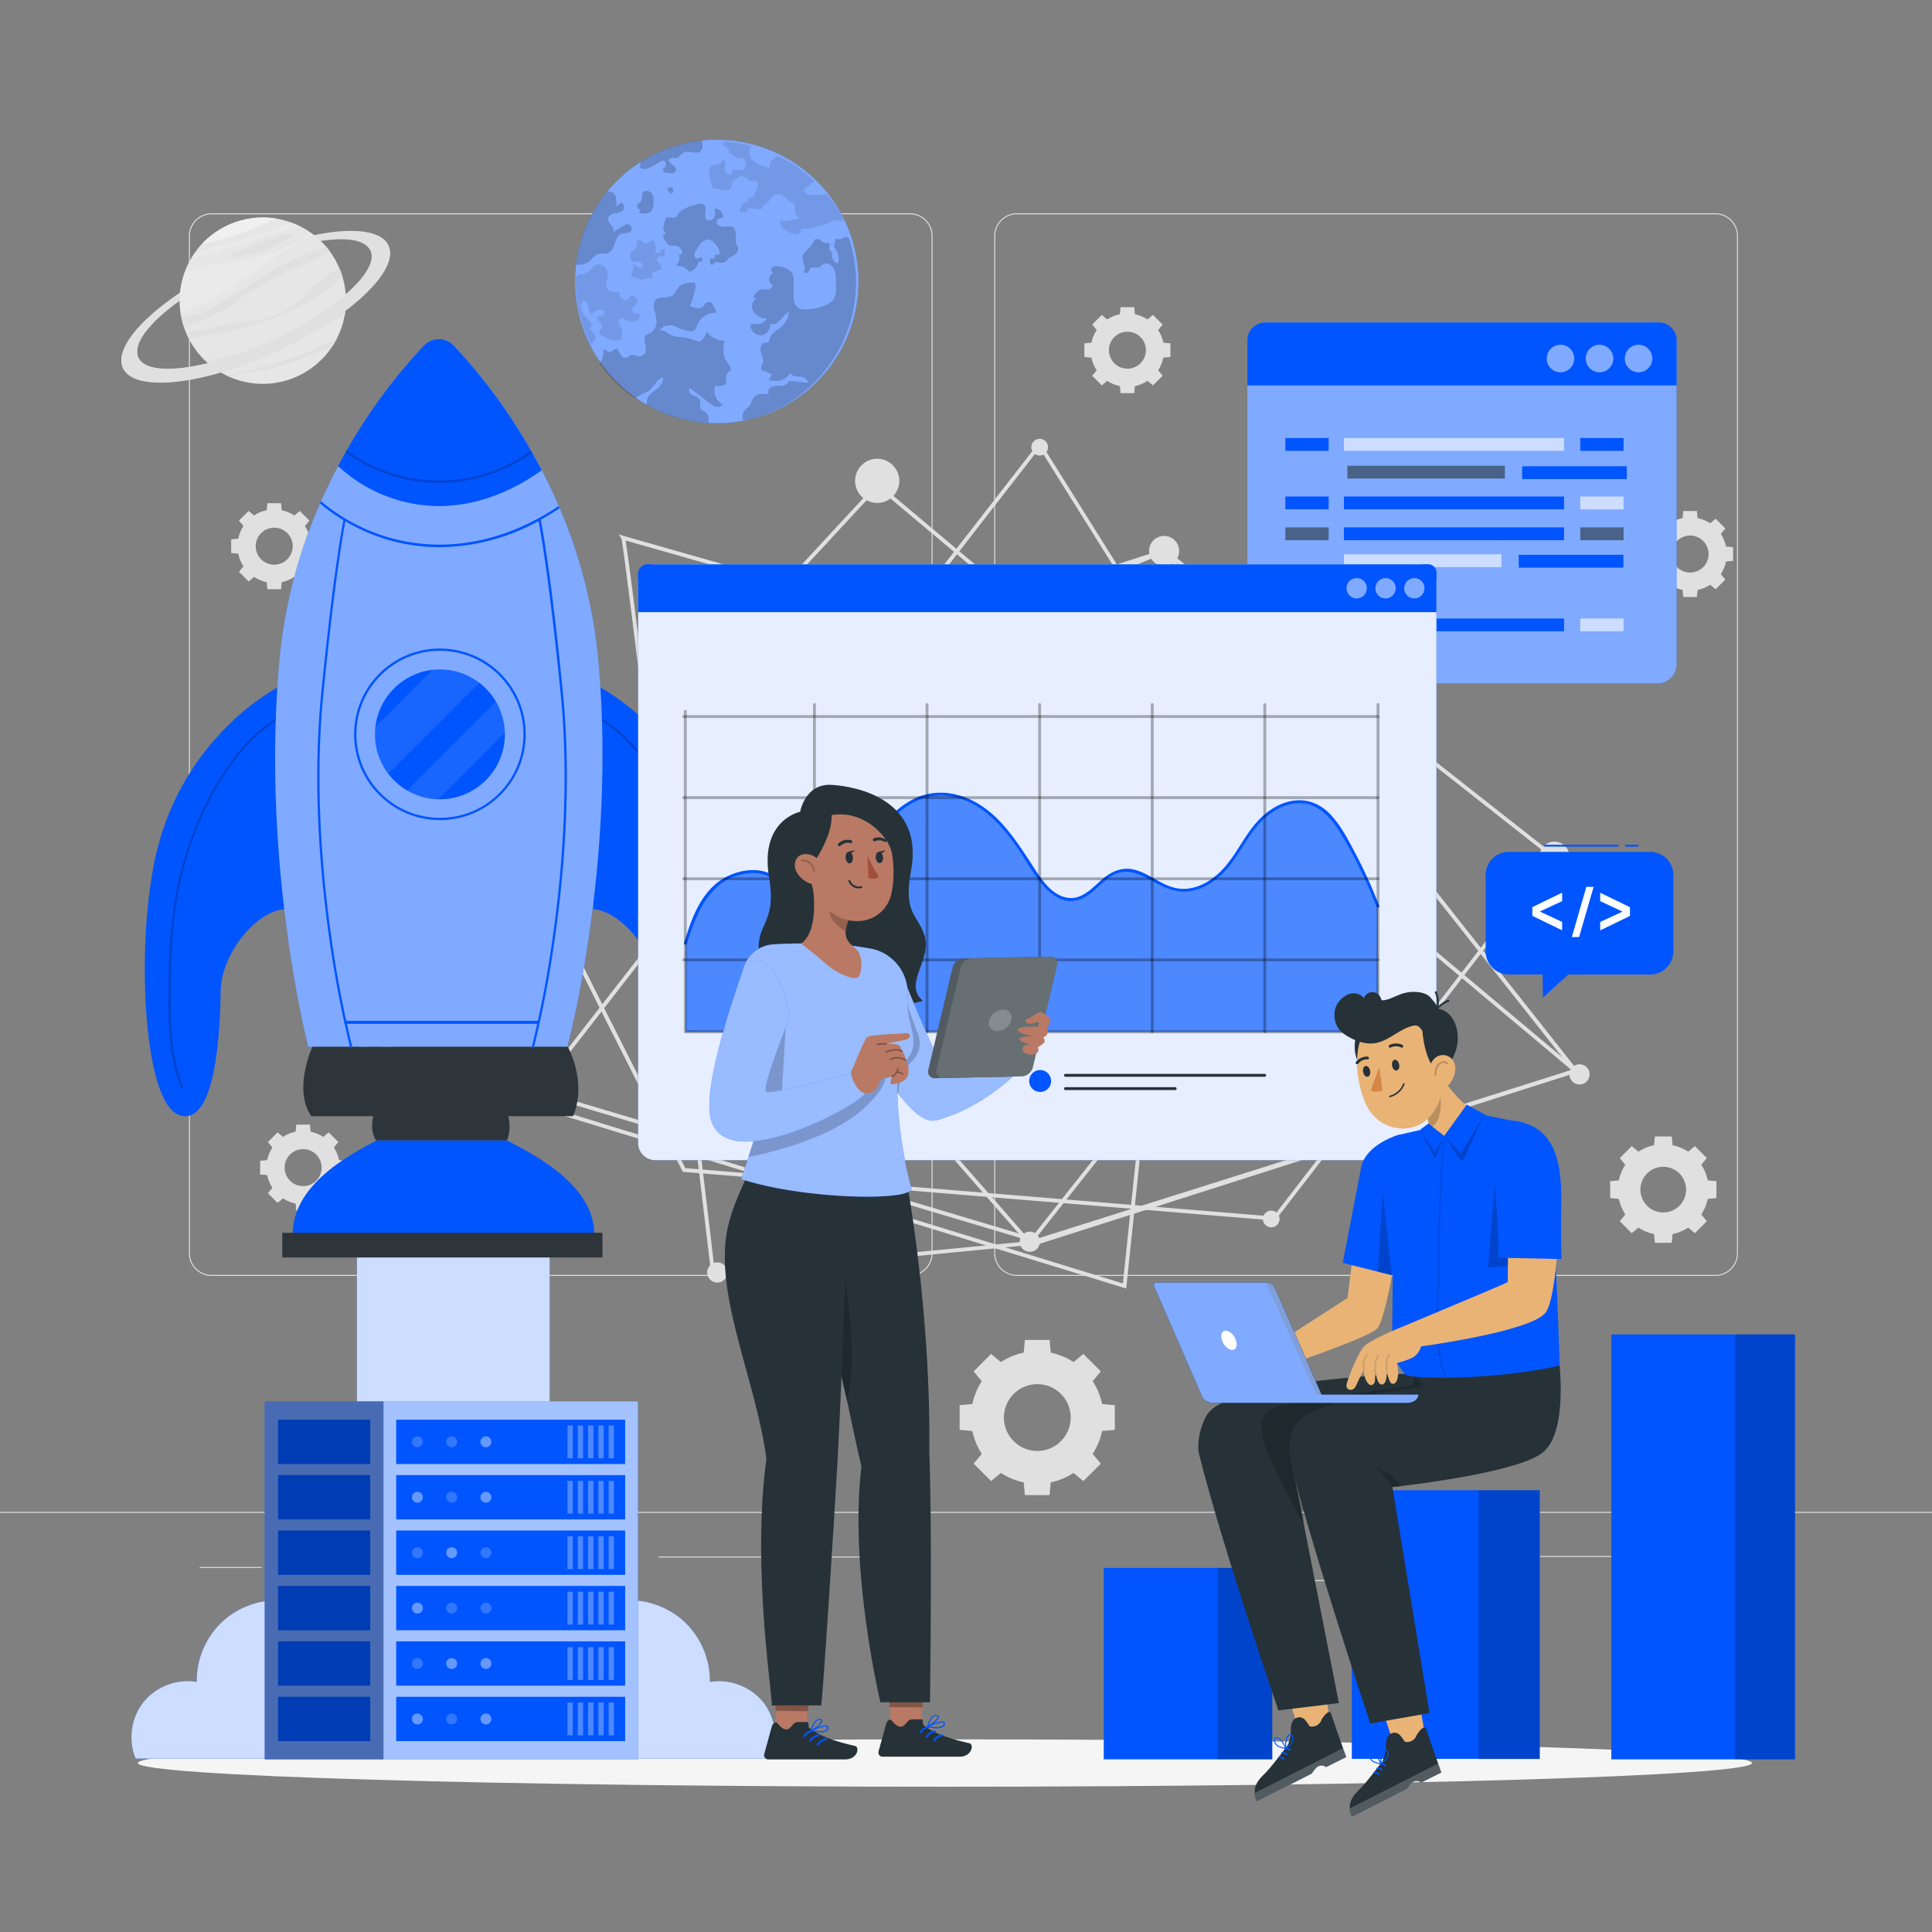 <svg xmlns="http://www.w3.org/2000/svg" width="450" height="450" fill="none"><rect width="100%" height="100%" fill="#808080" stroke="none"/><path fill="#E0E0E0" d="M255.438 76.871a8.6 8.6 0 0 0-1.215 2.943l-1.647.153v3.186l1.647.153a8.4 8.4 0 0 0 1.215 2.943l-1.053 1.269 2.25 2.25 1.269-1.053a8.6 8.6 0 0 0 2.943 1.215l.153 1.647h3.186l.153-1.647a8.6 8.6 0 0 0 2.943-1.215l1.269 1.053 2.25-2.25-1.053-1.269a8.6 8.6 0 0 0 1.215-2.943l1.647-.153v-3.186l-1.647-.153a8.6 8.6 0 0 0-1.215-2.943l1.053-1.269-2.25-2.25-1.269 1.053a8.6 8.6 0 0 0-2.943-1.215l-.153-1.647H261l-.153 1.647a8.6 8.6 0 0 0-2.943 1.215l-1.269-1.053-2.25 2.25zm10.206 1.647a4.31 4.31 0 0 1 0 6.093 4.31 4.31 0 0 1-6.093 0 4.31 4.31 0 0 1 0-6.093 4.31 4.31 0 0 1 6.093 0M386.497 124.355a8.6 8.6 0 0 0-1.215 2.943l-1.647.153v3.186l1.647.153a8.4 8.4 0 0 0 1.215 2.943l-1.053 1.269 2.25 2.25 1.269-1.053a8.6 8.6 0 0 0 2.943 1.215l.153 1.647h3.186l.153-1.647a8.6 8.6 0 0 0 2.943-1.215l1.269 1.053 2.25-2.25-1.053-1.269a8.6 8.6 0 0 0 1.215-2.943l1.647-.153v-3.186l-1.647-.153a8.6 8.6 0 0 0-1.215-2.943l1.053-1.269-2.25-2.25-1.269 1.053a8.6 8.6 0 0 0-2.943-1.215l-.153-1.647h-3.186l-.153 1.647a8.6 8.6 0 0 0-2.943 1.215l-1.269-1.053-2.25 2.25zm10.206 1.647a4.31 4.31 0 0 1 0 6.093 4.31 4.31 0 0 1-6.093 0 4.31 4.31 0 0 1 0-6.093 4.31 4.31 0 0 1 6.093 0M56.71 122.527a8.6 8.6 0 0 0-1.215 2.943l-1.647.153v3.186l1.647.153a8.6 8.6 0 0 0 1.215 2.943l-1.053 1.269 2.25 2.25 1.269-1.053a8.6 8.6 0 0 0 2.943 1.215l.153 1.647h3.186l.153-1.647a8.6 8.6 0 0 0 2.943-1.215l1.269 1.053 2.25-2.25-1.053-1.269a8.6 8.6 0 0 0 1.215-2.943l1.647-.153v-3.186l-1.647-.153a8.6 8.6 0 0 0-1.215-2.943l1.053-1.269-2.25-2.25-1.27 1.053a8.6 8.6 0 0 0-2.942-1.215l-.153-1.647h-3.186l-.153 1.647a8.6 8.6 0 0 0-2.943 1.215l-1.27-1.053-2.25 2.25zm10.206 1.647a4.31 4.31 0 0 1 0 6.093 4.31 4.31 0 0 1-6.093 0 4.31 4.31 0 0 1 0-6.093 4.31 4.31 0 0 1 6.093 0"/><path fill="#E0E0E0" d="M399.529 297.18H236.854a5.28 5.28 0 0 1-5.274-5.274V54.954a5.28 5.28 0 0 1 5.274-5.274h162.675a5.28 5.28 0 0 1 5.274 5.274v236.952a5.28 5.28 0 0 1-5.274 5.274M236.854 49.905a5.06 5.06 0 0 0-5.049 5.049v236.952a5.06 5.06 0 0 0 5.049 5.049h162.675a5.06 5.06 0 0 0 5.049-5.049V54.954a5.06 5.06 0 0 0-5.049-5.05zM211.942 297.18H49.276a5.28 5.28 0 0 1-5.274-5.274V54.954a5.28 5.28 0 0 1 5.274-5.274h162.666a5.28 5.28 0 0 1 5.274 5.274v236.952a5.28 5.28 0 0 1-5.274 5.274M49.276 49.905a5.06 5.06 0 0 0-5.049 5.049v236.952a5.06 5.06 0 0 0 5.049 5.049h162.666a5.06 5.06 0 0 0 5.049-5.049V54.954a5.06 5.06 0 0 0-5.049-5.05zM450 352.145H0v.225h450zM60.958 364.977H46.504v.225h14.454zM201.491 362.539h-48.177v.225h48.177zM94.482 373.336H61.857v.225h32.625zM379.387 362.422h-38.871v.225h38.871zM393.101 362.422h-5.697v.225h5.697zM333.091 368.027H284.59v.225h48.501z"/><path fill="#E0E0E0" d="M378.567 271.299a10.6 10.6 0 0 0-1.503 3.636l-2.025.189v3.933l2.034.189a10.4 10.4 0 0 0 1.503 3.636l-1.296 1.566 2.781 2.781 1.566-1.296a10.6 10.6 0 0 0 3.636 1.503l.189 2.034h3.933l.189-2.034a10.4 10.4 0 0 0 3.636-1.503l1.566 1.296 2.781-2.781-1.296-1.566a10.6 10.6 0 0 0 1.503-3.636l2.025-.189v-3.933l-2.025-.189a10.4 10.4 0 0 0-1.503-3.636l1.296-1.566-2.781-2.781-1.566 1.296a10.6 10.6 0 0 0-3.636-1.503l-.189-2.034h-3.933l-.189 2.034a10.4 10.4 0 0 0-3.636 1.503l-1.566-1.296-2.781 2.781 1.296 1.566zm12.6 2.025a5.32 5.32 0 0 1 0 7.524 5.32 5.32 0 0 1-7.524 0 5.32 5.32 0 0 1 0-7.524 5.32 5.32 0 0 1 7.524 0M63.45 267.273a8.6 8.6 0 0 0-1.215 2.943l-1.647.153v3.186l1.647.153a8.6 8.6 0 0 0 1.215 2.943l-1.053 1.269 2.25 2.25 1.269-1.053a8.6 8.6 0 0 0 2.943 1.215l.153 1.647h3.186l.153-1.647a8.6 8.6 0 0 0 2.943-1.215l1.269 1.053 2.25-2.25-1.053-1.269a8.6 8.6 0 0 0 1.215-2.943l1.647-.153v-3.186l-1.647-.153a8.6 8.6 0 0 0-1.215-2.943l1.053-1.269-2.25-2.25-1.27 1.053a8.6 8.6 0 0 0-2.942-1.215l-.153-1.647h-3.186l-.153 1.647a8.4 8.4 0 0 0-2.943 1.215l-1.27-1.053-2.25 2.25zm10.206 1.647a4.31 4.31 0 0 1 0 6.093 4.31 4.31 0 0 1-6.093 0 4.31 4.31 0 0 1 0-6.093 4.31 4.31 0 0 1 6.093 0M54.757 61.032C37.675 68.907 25.984 79.94 28.63 85.682c2.646 5.743 18.639 4.015 35.712-3.86S93.114 62.904 90.468 57.17s-18.64-4.014-35.712 3.86m8.424 18.26c-14.94 6.886-28.8 8.668-30.96 3.988-2.16-4.69 8.199-14.058 23.13-20.943s28.79-8.676 30.96-3.996c2.168 4.689-8.2 14.067-23.13 20.952"/><path fill="#E6E6E6" d="M79.458 76.545c3.6-10.078-1.654-21.166-11.732-24.764-10.079-3.6-21.166 1.654-24.765 11.732-3.598 10.079 1.654 21.166 11.733 24.765 10.078 3.598 21.166-1.654 24.764-11.733"/><g fill="#FAFAFA" opacity=".2"><path d="M44.523 60.266c.261-.504.558-.981.9-1.431 5.85-1.737 17.118-4.428 22.248-7.038.774.26 1.53.585 2.26.963-6.4 1.467-19.666 6.165-25.408 7.515zM43.02 63.37a59 59 0 0 1 13.698-2.708c3.132 0 12.41-3.645 15.687-6.435q.389.256.738.567c-8.037 3.384-17.83 11.754-22.347 14.175a49 49 0 0 1-8.74 3.726 18.4 18.4 0 0 1-.134-4.446 20 20 0 0 1 1.107-4.896z"/></g><path fill="#E0E0E0" d="M42.3 74.15a42 42 0 0 0 4.177-1.214c5.3-1.8 14.868-9.531 23.337-13.086 3.177-1.323 5.004-2.088 6.066-2.502.324.387.639.774.936 1.215a65 65 0 0 1-7.524 3.762c-5.391 2.259-11.142 5.319-14.463 8.082-2.538 2.097-8.946 4.86-11.934 5.877a15 15 0 0 1-.594-2.133M43.38 77.572a123 123 0 0 1 14.824-2.727c8.397-.972 11.583-4.698 15.02-8.244a23 23 0 0 1 5.806-4.14c.315.72.585 1.458.792 2.205a58.3 58.3 0 0 1-12.69 8.046c-7.956 3.726-19 5.535-23.14 6.129a8.3 8.3 0 0 1-.602-1.278zM47.763 83.945a67.6 67.6 0 0 0 20.96-6.273c5.4-2.655 9.253-4.76 11.809-6.219.009.117.009.243 0 .36a20 20 0 0 1-.234 1.665c-6.066 3.24-20.106 9.927-32.364 10.611-.081-.009-.135-.08-.18-.144z"/><path fill="#F0F0F0" d="M47.133 56.728A19.43 19.43 0 0 1 63 50.752c.459 0 .936.108 1.386.18-4.131 1.917-11.79 5.05-17.253 5.787z"/><path fill="#E0E0E0" d="M52.875 87.51c4.86-1.152 17.262-4.275 22.545-7.164a25 25 0 0 1 3.033-1.467 14 14 0 0 1-1.053 1.818c-3.78 1.647-11.07 4.67-15.183 5.346-3.645.585-6.894 1.215-8.847 1.683a2.4 2.4 0 0 1-.486-.216zM69.264 54.297s-7.101 4.392-10.296 4.932a39 39 0 0 1-5.868.549s10.269-5.265 16.155-5.472zM84.16 56.477a3.88 3.88 0 0 1 2.15 1.917c2.16 4.689-8.198 14.067-23.13 20.952-14.93 6.885-28.8 8.667-30.96 3.987a3.88 3.88 0 0 1 0-2.844l-3.653 1.683a4.97 4.97 0 0 0 .08 3.564c2.647 5.742 18.64 4.014 35.713-3.861s28.773-18.918 26.127-24.651a4.9 4.9 0 0 0-2.655-2.376l-3.663 1.629zM204.318 117.148a5.148 5.148 0 1 0 0-10.296 5.148 5.148 0 0 0 0 10.296M271.142 131.834a3.501 3.501 0 1 0 0-7.002 3.501 3.501 0 0 0 0 7.002M362.06 203.041a3.501 3.501 0 1 0 0-7.002 3.501 3.501 0 0 0 0 7.002M296.098 285.861a1.944 1.944 0 1 0 0-3.888 1.944 1.944 0 0 0 0 3.888M242.163 106.103a1.945 1.945 0 1 0-.002-3.89 1.945 1.945 0 0 0 .002 3.89M370.251 250.24a2.35 2.35 0 0 1-2.349 2.349 2.35 2.35 0 0 1-2.349-2.349 2.35 2.35 0 0 1 2.349-2.349 2.35 2.35 0 0 1 2.349 2.349M239.814 291.573a2.35 2.35 0 1 0 0-4.699 2.35 2.35 0 0 0 0 4.699M87.11 241.732a2.35 2.35 0 0 1-2.349 2.349 2.35 2.35 0 0 1-2.349-2.349 2.35 2.35 0 0 1 2.35-2.349 2.35 2.35 0 0 1 2.348 2.349M167.066 298.729a2.349 2.349 0 1 0 0-4.698 2.349 2.349 0 0 0 0 4.698"/><path fill="#E0E0E0" d="m242.161 289.695-.135-.036-158.085-47.178.495-.531 119.979-129.528 163.449 137.169-.774.252-124.92 39.852zM85.588 242.022l156.564 46.728 123.876-39.519-161.541-135.567L85.588 242.031z"/><path fill="#E0E0E0" d="m239.669 290.053-.189-.225-103.41-118.242 135.387-43.785.198.243 96.066 121.59-.621.198-127.413 40.212zM137.636 172.027l102.321 116.991 126.234-39.843-95.058-120.321-133.488 43.164z"/><path fill="#E0E0E0" d="m165.706 297.19-.054-.441c-6.894-58.221-20.142-168.957-20.916-171.306l-.621-.99 1.161.387 183.96 52.317-89.199 112.806-74.34 7.227zm-19.989-171.288c1.989 11.934 17.442 142.119 20.781 170.307l73.08-7.101 88.119-111.456z"/><path fill="#E0E0E0" d="m297.009 284.296-.243-.019-137.718-11.331-.117-.225c-9.558-18.675-40.689-79.748-40.032-81.62l.063-.19.189-.08 152.199-63.019.207.163 90.873 71.478-.27.351L297 284.286zm-137.385-12.213 136.971 11.276 64.593-83.745-89.964-70.766-151.398 62.685c1.143 4.266 24.165 49.994 39.807 80.55z"/><path fill="#E0E0E0" d="m262.314 300.123-.522-.162-139.536-42.867 119.943-154.278 34.929 55.8-.018.153zm-138.546-43.506 137.772 42.327 14.67-140.121-34.083-54.45-118.35 152.244zM228.682 321.706a15.4 15.4 0 0 0-2.196 5.31l-2.97.279v5.742l2.97.279a15.3 15.3 0 0 0 2.196 5.31l-1.899 2.286 4.059 4.059 2.286-1.899a15.4 15.4 0 0 0 5.31 2.196l.279 2.97h5.742l.279-2.97a15.3 15.3 0 0 0 5.31-2.196l2.286 1.899 4.068-4.059-1.899-2.286a15.4 15.4 0 0 0 2.196-5.31l2.97-.279v-5.742l-2.97-.279a15.3 15.3 0 0 0-2.196-5.31l1.899-2.286-4.059-4.059-2.286 1.899a15.4 15.4 0 0 0-5.31-2.196l-.279-2.97h-5.751l-.279 2.97a15.3 15.3 0 0 0-5.31 2.196l-2.286-1.899-4.059 4.068 1.899 2.286zm18.423 2.97c3.042 3.042 3.042 7.965 0 10.998-3.042 3.042-7.965 3.042-10.998 0s-3.042-7.965 0-10.998c3.042-3.042 7.965-3.042 10.998 0"/><path fill="#F5F5F5" d="M408.077 410.642c0 3.051-84.168 5.517-187.983 5.517s-187.983-2.475-187.983-5.517 84.168-5.517 187.983-5.517 187.983 2.475 187.983 5.517"/><path fill="#05F" d="M159.74 33.354c17.793-3.978 35.442 7.209 39.42 25.002s-7.209 35.442-25.002 39.42-35.442-7.21-39.42-25.002l-.027-.117c-3.906-17.757 7.281-35.334 25.029-39.303"/><path fill="#fff" d="M159.74 33.354c17.793-3.978 35.442 7.209 39.42 25.002s-7.209 35.442-25.002 39.42-35.442-7.21-39.42-25.002l-.027-.117c-3.906-17.757 7.281-35.334 25.029-39.303" opacity=".5"/><path fill="#000" d="M196.524 51.04c-.603.962-1.125-.36-3.249.72a18.3 18.3 0 0 1-6.579 1.565l-.477.918c-.441.963-4.491-.603-4.491-2.169s0 0 3.132-.918 0 0 .279-2.25-.882-1.242-2.169-2.808a2.09 2.09 0 0 0-2.925-.405c-.963.567-.846 1.647-1.764 1.89-.927.243-.522.801-.927 1.08-.405.28-1.044 0-1.566 0s-1.206-.44-1.521 0c-.324.441-.243.558-.324.801a5 5 0 0 1-1.044 0c-.243 0-.522-.324-.522-.522a1 1 0 0 1 0-.405c.171-.396.396-.765.684-1.08a1.055 1.055 0 0 1 1.161-.324 1.09 1.09 0 0 0-.324-1.044h1.287c.324 0 1.242-2.646 1.323-3.05a.97.97 0 0 0-.441-.847c-.36-.198-.801 0-1.242 0s-1.368-1.242-2.205-1.125a2.2 2.2 0 0 0-.603.28l-.999.72c-.171.071-.324.18-.441.323a4 4 0 0 0 0 .64.53.53 0 0 1-.36.404c.765 0-.279.765-.441.801-.801.28-2.367-.279-3.285-.36a.63.63 0 0 1-.477 0 1.2 1.2 0 0 1 0-.36c-.243-.558-.441-1.16-.639-1.728-.198-.558-.639-2.61.36-3.168s2.124 0 2.448-1.044a.75.75 0 0 1 .198-.324c.279-.243.603.324.558.72a5.3 5.3 0 0 0 0 1.926c.243.64 1.08 1.044 1.566.64-.324-.478.324-1.045.882-1.045s1.206.28 1.728 0c.459-.288.684-.837.558-1.368a3.6 3.6 0 0 0-.684-1.44 2.09 2.09 0 0 1-2.043-.279c-.477-.36-.963-.999-1.521-.765.243-.26.45-.54.639-.846a10 10 0 0 0-1.125-.477c-.36-.198-.72-.603-.522-.999a.7.7 0 0 1 .279-.279 27.2 27.2 0 0 1 6.255.927c-.639 1.206-.801 3.411 2.205 4.491 4.374 1.566 0 0 4.014-2.169a32.6 32.6 0 0 1 8.586 5.94l-1.764 1.287c-1.845 1.242.603 1.881.603 1.881h2.529c1.368 0 1.242 0 1.323-.279a31.4 31.4 0 0 1 4.095 5.895z" opacity=".1"/><path fill="#000" d="M147.104 53.162c.018.162.018.324 0 .477-.243.846-1.485.558-2.322.8-1.764.559-1.323 3.655-3.051 4.456-.846.36-1.845 0-2.691.36a8 8 0 0 0-1.521 1.404 4.02 4.02 0 0 1-3.33.963 32.1 32.1 0 0 1 7.182-16.93c.315-.053.648-.053.963 0 .63.226 1.08.784 1.161 1.44a5.8 5.8 0 0 1 0 2.008l1.287-.963c.576.378.729 1.152.351 1.719-.009.018-.018.027-.027.045-.405.558-1.206.639-1.926.765-.72.117-1.521.522-1.566 1.206-.036.684.405 1.08.765 1.52.36.442.72 1.126.405 1.603l2.808-1.647c.162-.1.342-.162.522-.198.522.036.945.44.999.963zM149.147 48.797l-.243.765a3.2 3.2 0 0 0 2.205 0c.234-.099.441-.252.603-.44a2.37 2.37 0 0 0 .477-1.288 6.8 6.8 0 0 0 0-1.809 1.92 1.92 0 0 0-.963-1.44 1.16 1.16 0 0 0-1.566.441c-.243.522 0 1.161-.279 1.683s-.801.64-.963 1.08a.807.807 0 0 0 .576.981c.045.01.099.018.144.027zM163.151 35.235c-.999.846-2.61-.279-3.807.28-1.206.557-.963 1.16-1.647 1.286-.378.018-.747.018-1.125 0-.405 0-.801.28-.765.64a.9.9 0 0 0 .279.44l.999.918q.175.189.324.405a.84.84 0 0 1-.522 1.071c-.009 0-.027 0-.036.01a2.2 2.2 0 0 1-1.323 0 2.7 2.7 0 0 1-.801-.199c-.243 0-.405-.522-.243-.765l.279-.279c.261-.252.378-.612.324-.963a.77.77 0 0 0-.765-.684l-.522.243-1.728 1.044c-.801.441-1.809.927-2.61.522a.43.43 0 0 1-.36-.243v-.522a1.1 1.1 0 0 0 0-.639 31.7 31.7 0 0 1 10.629-4.455 29 29 0 0 1 3.726-.603c.243.927.324 1.962-.324 2.484zM156.374 43.623a.686.686 0 0 0-.927.603l.405.639v-.36c0 .36.441.72.765.441a.84.84 0 0 0 0-1.125zM170.927 53.08c-.522-.558-1.44-.36-2.25-.279-.801.081-1.809-.324-1.764-1.08.036-.765.846-.963 1.521-.999a2.01 2.01 0 0 0-1.881-2.124h-.207a2.5 2.5 0 0 1 0 2.007 1.203 1.203 0 0 1-1.566.657c-.036-.018-.081-.036-.117-.054-.999-.765.243-2.763-.72-3.573a1.95 1.95 0 0 0-1.647 0c-1.926.441-4.014 1.125-4.77 2.97 0 .198-1.602 0-2.088 0s-.765 1.485-.846 2.007a1.15 1.15 0 0 0 0 .882c0 .324.522.64.36.963-.162.324-.405.243-.558.441-.162.198 1.044 2.007 1.44 2.205.405.198 1.521 0 2.286.36.567.414.837 1.125.684 1.81h-.72c.387.99.054 2.105-.801 2.726a3.12 3.12 0 0 1 2.844.882s.36.405.603.405a.9.9 0 0 0 .441-.198 3.44 3.44 0 0 0 1.602-2.169h.801c0-.44 0-1.16-.477-.999-.477.162 0 0-.279.243s-1.044 0-1.08-.684a2.47 2.47 0 0 1 .558-1.44c.198-.243.36-.522.558-.8a3.08 3.08 0 0 1 1.683-1.405c1.242-.279 2.25 1.044 2.844 2.17.243.476.36 1.241 0 1.322s-.558-.198-.765 0c-.198.198 0 .64-.405.846-.405.207-.441 0-.639 0s-.441.918 0 1.404c.441.477.603-.279.918-.477.324-.198 1.521.324 2.25 0 .72-.324.603-.603.882-.882s2.169-.918 2.286-1.962-.405-1.125-.522-1.728.279-2.646-.477-3.41z" opacity=".2"/><path fill="#000" d="M147.267 60.903c.333.081.675.081.999 0 .477 0 2.043.441 1.404 1.323s-1.647-.999-2.484-.522c.477 0 .441.927.198 1.404s-.522 1.08-.198 1.521c.639-.279 1.287.324 2.007.477.72.162 1.809-.522 2.727-.36v-1.044c0-.36.684-.279.999-.522.324-.243.72-.522 1.044-.279s0-.8 0-1.16a6.3 6.3 0 0 1-.846-.919c-.198-.36 0-.927.243-1.044s.765 0 1.08 0a.86.86 0 0 0 .405-.765 8 8 0 0 1 0-.927h-.765a.643.643 0 0 1-.441.765 1.94 1.94 0 0 1-.963 0c.126-.936 0-1.89-.36-2.763h-.999c0 .405-.441.64-.846.64a2.1 2.1 0 0 1-.999-.523c-.198-.198-.441-.405-.72-.324s-.522.522-.477.918c0 1.44-.603 1.08-1.206 1.881a1.61 1.61 0 0 0 .198 2.205zM147.95 74.783a3.97 3.97 0 0 1-2.367-.324c-.324-.198-.72-.441-1.08-.243a.93.93 0 0 0-.405.963c0 .324.36.639.477.999a3.38 3.38 0 0 1 0 2.97 5.65 5.65 0 0 1-4.491-1.044 3.4 3.4 0 0 1-.36-.441c-.279-.64.603-1.368.441-2.007-.162-.64-1.404-1.125-.999-1.728s.765-.243 1.125-.405a.84.84 0 0 0 .378-1.125l-.018-.036a2.134 2.134 0 0 0-2.691.765c-.684 0-.882-1-.918-1.647-.036-.64-.477-1.602-1.161-1.368a.77.77 0 0 0-.441.603c-.522 1.52.72 2.97 1.845 4.014.297.225.504.558.558.918 0 .405-.243.846-.639.765l1.404 1.566c.117.153.18.333.198.522a.8.8 0 0 1 0 .36 19 19 0 0 0-1.08 1.602 30.8 30.8 0 0 1-2.889-8.02 34.4 34.4 0 0 1-.765-7.74c.225-.341.522-.611.882-.8.441 0 .963 0 1.368-.243.999-.28 1.44-1.566 2.448-1.962a2.06 2.06 0 0 1 2.25.639 2.93 2.93 0 0 1 .477 2.448 4 4 0 0 0-.243 2.007c.405 1.16 1.845 1.287 3.051 1.242a1.7 1.7 0 0 0 .918 1.809 1.2 1.2 0 0 0 1.512-.774c.027-.072.036-.153.054-.225.765 0 1.728.477 1.728 1.287a2.2 2.2 0 0 1-.882 1.206c-.324.405-.603.999-.279 1.404s1.404 0 1.683.684-.558 1.287-1.08 1.368z" opacity=".1"/><path fill="#000" d="M174.096 97.802h-1.044a2.33 2.33 0 0 1 .198-1.926c.441-.639 1.242-1.08 1.602-1.809.162-.486.378-.963.639-1.404.684-1.08 2.286-.999 3.573-.801a1.247 1.247 0 0 1 .513-1.683 4.8 4.8 0 0 1 2.007-.324 2.49 2.49 0 0 0 1.845-.558c0-.198.324-.477.558-.558h.558l3.609.441c0-.882-.963-1.368-1.809-1.44-.846-.081-1.845 0-2.25-.882a4.01 4.01 0 0 1-4.572 1.728.4.4 0 0 1-.324 0c-.36-.477.882-1.08.477-1.485l-1.728-.684c-.243 0-.522-.198-.639-.441s0-.882.36-1.323-.198-1.764-.441-2.646 0-2.169.999-2.169h.603c.162 0 .405-.639.477-.999.243-1.08 1.323-1.728 2.25-2.367.27-.216.531-.459.765-.72a4.64 4.64 0 0 0 1.44-3.132 6.3 6.3 0 0 0-1.962 1.881c-.639.72-1.602 1.323-2.448.882a2.445 2.445 0 0 1-1.647 2.646 2.36 2.36 0 0 1-2.727-1.44.92.92 0 0 1 0-1.044c.324-.099.675-.099.999 0a2.86 2.86 0 0 0 2.646-1.368 3.76 3.76 0 0 1-3.132-1.602 2.416 2.416 0 0 1 .765-3.213h-.801a2.6 2.6 0 0 1 2.088-1.962h1.485c.495-.09.873-.495.927-.999a1.75 1.75 0 0 1-.801-1.683 1.82 1.82 0 0 1 1.044-1.242.63.63 0 0 1-.603-.522c0-.414.279-.774.684-.882a2.8 2.8 0 0 1 1.287 0 4.26 4.26 0 0 1 2.844 1.368c.369.702.522 1.494.441 2.286v3.132a3.41 3.41 0 0 0 .927 2.808c.486.306 1.071.45 1.647.405a12.2 12.2 0 0 0 4.896-.999 3.7 3.7 0 0 0 1.962-1.602c.36-.765.495-1.611.405-2.448 0-1.683.324-4.374-1.404-5.418a1.52 1.52 0 0 0-1.647 0c-.324.243-.558.603-.918.72s-1.161-.198-1.647 0c-.477.198-.441.522-.684.846a.763.763 0 0 1-.927.405c-.36-.198 0-.801 0-1.242s-.684-1.728-.522-2.61.999-1.368 1.566-2.007a8.5 8.5 0 0 0 1.323-1.962c.522-.243 1.125 0 1.602.477.45.387 1.08.513 1.647.324.441.558-.243 1.602.405 2.043h.279a1 1 0 0 1 0 .684c0 .801.405 1.764 1.206 2.007h.324v-.243a4.01 4.01 0 0 0-.684-3.006 3.7 3.7 0 0 1-.279-.603 1.14 1.14 0 0 1 0-.603c.054-.234.135-.468.243-.684a1 1 0 0 1 0-.405c.279-.243.684 0 .999 0 .315-.063.612-.18.882-.36.405-.18.873-.18 1.287 0 .279.963.558 1.962.801 2.97 4.041 17.64-6.876 35.244-24.462 39.465zM169.208 87.415a4.7 4.7 0 0 0 0 2.007 3.42 3.42 0 0 1-2.565.405 3.57 3.57 0 0 0 1.764 4.455c-.54.441-1.26.576-1.926.36a5.9 5.9 0 0 1-1.683-1.125l-4.014-3.087c-.639.243-.243 1.242.405 1.566.639.324 1.404.36 1.728.963s0 1.81.36 2.448c.324.234.675.432 1.044.603.603.46.873 1.233.684 1.962v.522a31.8 31.8 0 0 1-14.355-4.212 5.4 5.4 0 0 0 0-.765c0-1.206 1.125-2.007 2.043-2.727a3.6 3.6 0 0 0 1.764-2.889c-1.566.405-2.169 2.367-3.492 3.213a4.7 4.7 0 0 1-1.125.522c-.666.342-1.296.738-1.881 1.206a32 32 0 0 1-8.307-8.226 4.46 4.46 0 0 0 .882-3.006c.36-.44.918.36 1.44.405s.918-.765 1.521-.8c.603-.037.846 1.727 1.764 2.042.918.324 1.206-.522 1.845-.603s1.404.522 2.169.28c2.205-.685.558-3.088.882-4.456.198-.639.999-.765 1.521-1.08a2.83 2.83 0 0 0 1.242-2.322 9.8 9.8 0 0 0-.441-2.646 2.8 2.8 0 0 1 .198-2.529c.846-.918 2.484-.324 3.654-.918 1.161-.603 1.161-1.728 2.007-2.367a4.28 4.28 0 0 1 2.61-.765c.243-.036.486-.036.72 0 .441.243.36.918.279 1.368a22.3 22.3 0 0 1-1.242 4.014c1.044.477 2.484.918 3.249 0 .135-.252.315-.486.522-.684a1.47 1.47 0 0 1 1.368 0c.36.801.765 1.566 1.161 2.286a4.69 4.69 0 0 0-4.689 3.051 1.9 1.9 0 0 1-.324.801 1.37 1.37 0 0 1-1.125.477 10.8 10.8 0 0 1-3.771-1.242c-1.287-.405-3.087 0-3.411 1.125 1.044-.36 1.926.72 2.925 1.125a6.8 6.8 0 0 0 1.809.324 13.6 13.6 0 0 1 4.329 1.125 2.91 2.91 0 0 0 1.809-2.484 5.36 5.36 0 0 0 4.248 2.25 6.93 6.93 0 0 0 0 4.014c.477.963 1.44 1.845 1.404 2.925a1.5 1.5 0 0 0-.999 1.125z" opacity=".2"/><path fill="#05F" d="M177.758 396.462c-2.888-3.627-7.829-5.508-12.41-4.716.099-5.256-2.151-10.512-6.012-14.076s-9.279-5.382-14.509-4.869c-.18-8.424-8.433-15.705-16.794-15.012v-76.797h-44.9v76.797c-8.361-.693-16.614 6.588-16.794 15.012-5.23-.513-10.647 1.305-14.508 4.869-3.862 3.564-6.103 8.82-6.013 14.076-4.571-.792-9.512 1.08-12.41 4.716-2.89 3.627-3.619 8.865-1.819 13.149h147.997c1.799-4.284 1.071-9.513-1.818-13.149z"/><path fill="#fff" d="M177.758 396.462c-2.888-3.627-7.829-5.508-12.41-4.716.099-5.256-2.151-10.512-6.012-14.076s-9.279-5.382-14.509-4.869c-.18-8.424-8.433-15.705-16.794-15.012v-76.797h-44.9v76.797c-8.361-.693-16.614 6.588-16.794 15.012-5.23-.513-10.647 1.305-14.508 4.869-3.862 3.564-6.103 8.82-6.013 14.076-4.571-.792-9.512 1.08-12.41 4.716-2.89 3.627-3.619 8.865-1.819 13.149h147.997c1.799-4.284 1.071-9.513-1.818-13.149z" opacity=".8"/><path fill="#05F" d="M64.836 160.031s-21.834 11.007-28.404 38.574c-4.788 20.106-3.339 58.05 5.292 61.101s9.594-20.448 9.666-28.8 7.902-18.549 14.877-19.161c0 0 1.368-44.091-1.43-51.714"/><path fill="#000" d="M68.103 165.502c-5.166 1.971-9.405 5.742-12.843 9.972a65 65 0 0 0-8.955 15.228 82 82 0 0 0-5.49 18.198 124 124 0 0 0-1.53 19.935c-.117 8.163-.315 16.668 2.87 24.363.127.306.63.171.505-.135-2.754-6.705-2.925-14.031-2.871-21.177.054-6.741.162-13.518 1.116-20.205 1.71-11.88 6.039-23.895 13.086-33.669 3.654-5.067 8.343-9.747 14.274-12.006.315-.126.18-.621-.135-.504h-.028" opacity=".2"/><path fill="#05F" d="M139.625 160.031s21.834 11.007 28.404 38.574c4.788 20.106 3.339 58.05-5.292 61.101-8.631 3.042-9.594-20.448-9.666-28.8s-7.902-18.549-14.868-19.161c0 0-1.368-44.091 1.431-51.714z"/><path fill="#000" d="M136.225 165.998c5.193 1.98 9.432 5.832 12.852 10.134a65.2 65.2 0 0 1 8.73 15.084 81.5 81.5 0 0 1 5.391 18.099c1.143 6.552 1.368 13.203 1.44 19.845.108 8.019.279 16.344-2.826 23.904-.126.306.378.441.504.135 2.79-6.795 2.934-14.229 2.871-21.474-.054-6.831-.18-13.689-1.17-20.457a81.6 81.6 0 0 0-5.139-18.792 68.4 68.4 0 0 0-8.406-15.345c-3.645-4.932-8.289-9.396-14.103-11.619-.315-.126-.45.378-.135.504z" opacity=".2"/><path fill="#05F" d="M132.12 243.819H71.802s-11.043-42.444-6.714-90.036a117.4 117.4 0 0 1 9.477-36.54c.072-.18.153-.36.234-.531 1.26-2.871 2.592-5.58 3.96-8.154A129.6 129.6 0 0 1 98.631 80.64a4.782 4.782 0 0 1 7.182 0 129.6 129.6 0 0 1 20.385 28.881 131 131 0 0 1 3.951 8.334l.225.513a117.9 117.9 0 0 1 8.991 35.415c4.32 47.619-7.227 90.036-7.227 90.036z"/><path fill="#fff" d="M132.12 243.819H71.802s-11.043-42.444-6.714-90.036a117.4 117.4 0 0 1 9.477-36.54c.072-.18.153-.36.234-.531 1.26-2.871 2.592-5.58 3.96-8.154A129.6 129.6 0 0 1 98.631 80.64a4.782 4.782 0 0 1 7.182 0 129.6 129.6 0 0 1 20.385 28.881 131 131 0 0 1 3.951 8.334l.225.513a117.9 117.9 0 0 1 8.991 35.415c4.32 47.619-7.227 90.036-7.227 90.036z" opacity=".5"/><path fill="#05F" d="M125.451 237.773H80.217v.693h45.234z"/><path fill="#2E353A" d="M133.497 259.975H72.513c-4.347-6.255.252-16.155.252-16.155h59.49s4.572 8.082 1.233 16.155z"/><path fill="#2E353A" d="M118.088 265.645H87.596c-2.15-3.132.126-8.083.126-8.083h29.745s2.286 4.033.621 8.083"/><path fill="#05F" d="M118.107 265.645H87.704c-6.155 3.267-21.464 11.07-19.322 24.282h69.84c2.142-13.212-13.95-21.024-20.106-24.282z"/><path fill="#2E353A" d="M140.319 287.137H65.754v5.751h74.565z"/><path fill="#05F" d="M126.179 109.531c-5.499 3.933-13.914 8.343-23.967 8.343a34.7 34.7 0 0 1-23.472-9.333 129 129 0 0 1 1.737-3.177l.28-.477a128 128 0 0 1 17.855-24.255 4.78 4.78 0 0 1 7.182 0 128 128 0 0 1 17.892 24.327l.279.495a124 124 0 0 1 2.214 4.086z"/><path fill="#000" d="M123.976 105.464a37.3 37.3 0 0 1-5.598 3.321 37.06 37.06 0 0 1-22.213 3.186 37.75 37.75 0 0 1-15.687-6.588l.28-.477a36.6 36.6 0 0 0 6.03 3.555 36.38 36.38 0 0 0 22.104 2.871 37.1 37.1 0 0 0 14.805-6.354z" opacity=".2"/><path fill="#05F" d="M131.122 161.379c-2.763-27.918-4.923-39.096-5.175-40.32a42 42 0 0 0 2.871-1.701 55 55 0 0 0 1.512-.981l-.225-.513c-.513.342-1.035.72-1.584 1.035-5.742 3.627-14.976 7.956-26.091 7.956a42.8 42.8 0 0 1-24.498-7.695 43 43 0 0 1-3.177-2.43 10 10 0 0 0-.234.531 44 44 0 0 0 5.463 3.897c-.306 1.548-2.44 12.816-5.157 40.212-2.151 21.402-.19 42.696 1.809 56.79a252 252 0 0 0 4.896 25.713.26.26 0 0 0 .252.198h.063a.273.273 0 0 0 .189-.315 254 254 0 0 1-4.887-25.668c-1.998-14.058-3.924-35.307-1.81-56.655 2.629-26.532 4.708-37.908 5.113-40.014a43 43 0 0 0 22.005 6.03 48.76 48.76 0 0 0 22.977-6.075c.36 1.827 2.466 13.14 5.139 40.104 2.115 21.348.189 42.588-1.809 56.655a249 249 0 0 1-4.887 25.668.265.265 0 0 0 .189.315h.063a.26.26 0 0 0 .252-.198 252 252 0 0 0 4.896-25.713c2.025-14.121 3.96-35.415 1.836-56.808z"/><path fill="#05F" d="M102.466 191.016c-11.034 0-19.99-8.937-19.99-19.98 0-11.034 8.938-19.989 19.981-19.989 11.034 0 19.989 8.937 19.989 19.98v.018c-.009 11.025-8.946 19.971-19.98 19.98zm0-39.438c-10.746 0-19.458 8.712-19.458 19.458s8.712 19.458 19.458 19.458 19.458-8.712 19.458-19.458c-.009-10.746-8.721-19.449-19.458-19.458"/><path fill="#05F" d="M117.594 171.037c0 8.361-6.777 15.129-15.129 15.129h-.351a14.96 14.96 0 0 1-7.272-2.052 15.3 15.3 0 0 1-4.41-3.888 15.04 15.04 0 0 1-3.096-9.18c0-.585.036-1.179.099-1.755a15.16 15.16 0 0 1 13.266-13.266 17 17 0 0 1 1.764-.099c8.217.009 14.922 6.561 15.12 14.769v.342z"/><path fill="#fff" d="m111.636 159.03-21.204 21.204a15.04 15.04 0 0 1-3.096-9.18c0-.585.036-1.179.099-1.755l13.266-13.266a17 17 0 0 1 1.764-.099c3.312 0 6.534 1.08 9.171 3.096M117.586 170.688l-15.48 15.48a14.96 14.96 0 0 1-7.272-2.052l20.691-20.682a14.96 14.96 0 0 1 2.061 7.263z" opacity=".1"/><path fill="#05F" d="M148.589 326.41h-86.93v83.376h86.93z"/><path fill="#fff" d="M148.589 326.41h-86.93v83.376h86.93z" opacity=".4"/><path fill="#fff" d="M148.571 326.41H89.324v83.376h59.247z" opacity=".4"/><path fill="#05F" d="M145.61 330.676H92.285v10.323h53.325zM145.61 343.582H92.285v10.323h53.325zM145.61 356.488H92.285v10.323h53.325zM145.61 369.395H92.285v10.323h53.325zM145.61 382.301H92.285v10.323h53.325zM145.61 395.215H92.285v10.323h53.325zM86.229 330.676H64.764v10.323h21.465zM86.229 343.582H64.764v10.323h21.465zM86.229 356.488H64.764v10.323h21.465zM86.229 369.395H64.764v10.323h21.465zM86.229 382.301H64.764v10.323h21.465zM86.229 395.215H64.764v10.323h21.465z"/><path fill="#fff" d="M143 332.016h-1.242v7.641H143zM140.605 332.016h-1.242v7.641h1.242zM138.213 332.016h-1.242v7.641h1.242zM135.818 332.016h-1.242v7.641h1.242zM133.416 332.016h-1.242v7.641h1.242zM143 344.922h-1.242v7.632H143zM140.605 344.922h-1.242v7.632h1.242zM138.213 344.922h-1.242v7.632h1.242zM135.818 344.922h-1.242v7.632h1.242zM133.416 344.922h-1.242v7.632h1.242zM143 357.84h-1.242v7.632H143zM140.605 357.84h-1.242v7.632h1.242zM138.213 357.84h-1.242v7.632h1.242zM135.818 357.84h-1.242v7.632h1.242zM133.416 357.84h-1.242v7.632h1.242zM143 370.742h-1.242v7.641H143zM140.605 370.742h-1.242v7.641h1.242zM138.213 370.742h-1.242v7.641h1.242zM135.818 370.742h-1.242v7.641h1.242zM133.416 370.742h-1.242v7.641h1.242zM143 383.648h-1.242v7.632H143zM140.605 383.648h-1.242v7.632h1.242zM138.213 383.648h-1.242v7.632h1.242zM135.818 383.648h-1.242v7.632h1.242zM133.416 383.648h-1.242v7.632h1.242zM143 396.555h-1.242v7.641H143zM140.605 396.555h-1.242v7.641h1.242zM138.213 396.555h-1.242v7.641h1.242zM135.818 396.555h-1.242v7.641h1.242zM133.416 396.555h-1.242v7.641h1.242z" opacity=".3"/><path fill="#fff" d="M98.485 335.832c0 .702-.567 1.269-1.269 1.269a1.27 1.27 0 0 1-1.269-1.269 1.268 1.268 0 1 1 2.538 0M106.47 335.832c0 .702-.567 1.269-1.269 1.269a1.27 1.27 0 0 1-1.269-1.269 1.268 1.268 0 1 1 2.538 0" opacity=".2"/><path fill="#fff" d="M114.452 335.832c0 .702-.567 1.269-1.269 1.269a1.27 1.27 0 0 1-1.269-1.269 1.268 1.268 0 1 1 2.538 0M98.485 348.738c0 .702-.567 1.269-1.269 1.269a1.27 1.27 0 0 1-1.269-1.269c0-.702.567-1.269 1.27-1.269.701 0 1.268.567 1.268 1.269" opacity=".4"/><path fill="#fff" d="M106.47 348.738c0 .702-.567 1.269-1.269 1.269a1.27 1.27 0 0 1-1.269-1.269c0-.702.567-1.269 1.269-1.269s1.269.567 1.269 1.269" opacity=".2"/><path fill="#fff" d="M114.452 348.738c0 .702-.567 1.269-1.269 1.269a1.27 1.27 0 0 1-1.269-1.269c0-.702.567-1.269 1.269-1.269s1.269.567 1.269 1.269" opacity=".4"/><path fill="#fff" d="M98.485 361.656c0 .702-.567 1.269-1.269 1.269a1.27 1.27 0 0 1-1.269-1.269c0-.702.567-1.269 1.27-1.269.701 0 1.268.567 1.268 1.269" opacity=".2"/><path fill="#fff" d="M106.47 361.656c0 .702-.567 1.269-1.269 1.269a1.27 1.27 0 0 1-1.269-1.269c0-.702.567-1.269 1.269-1.269s1.269.567 1.269 1.269" opacity=".4"/><path fill="#fff" d="M114.452 361.656c0 .702-.567 1.269-1.269 1.269a1.27 1.27 0 0 1-1.269-1.269c0-.702.567-1.269 1.269-1.269s1.269.567 1.269 1.269" opacity=".2"/><path fill="#fff" d="M98.485 374.562c0 .702-.567 1.269-1.269 1.269a1.27 1.27 0 0 1-1.269-1.269c0-.702.567-1.269 1.27-1.269.701 0 1.268.567 1.268 1.269" opacity=".4"/><path fill="#fff" d="M106.47 374.562c0 .702-.567 1.269-1.269 1.269a1.27 1.27 0 0 1-1.269-1.269c0-.702.567-1.269 1.269-1.269s1.269.567 1.269 1.269M114.452 374.562c0 .702-.567 1.269-1.269 1.269a1.27 1.27 0 0 1-1.269-1.269c0-.702.567-1.269 1.269-1.269s1.269.567 1.269 1.269M98.485 387.464c0 .702-.567 1.269-1.269 1.269a1.27 1.27 0 0 1-1.269-1.269c0-.702.567-1.269 1.27-1.269.701 0 1.268.567 1.268 1.269" opacity=".2"/><path fill="#fff" d="M106.47 387.464c0 .702-.567 1.269-1.269 1.269a1.27 1.27 0 0 1-1.269-1.269c0-.702.567-1.269 1.269-1.269s1.269.567 1.269 1.269M114.452 387.464c0 .702-.567 1.269-1.269 1.269a1.27 1.27 0 0 1-1.269-1.269c0-.702.567-1.269 1.269-1.269s1.269.567 1.269 1.269M98.485 400.382c0 .702-.567 1.269-1.269 1.269a1.27 1.27 0 0 1-1.269-1.269c0-.702.567-1.269 1.27-1.269.701 0 1.268.567 1.268 1.269" opacity=".4"/><path fill="#fff" d="M106.47 400.382c0 .702-.567 1.269-1.269 1.269a1.27 1.27 0 0 1-1.269-1.269c0-.702.567-1.269 1.269-1.269s1.269.567 1.269 1.269" opacity=".2"/><path fill="#fff" d="M114.452 400.382c0 .702-.567 1.269-1.269 1.269a1.27 1.27 0 0 1-1.269-1.269c0-.702.567-1.269 1.269-1.269s1.269.567 1.269 1.269" opacity=".4"/><path fill="#000" d="M89.324 326.41H61.658v83.376h27.666z" opacity=".3"/><path fill="#05F" d="M358.641 347.102h-43.776v62.568h43.776z"/><path fill="#000" d="M358.632 347.102h-14.247v62.685h14.247z" opacity=".2"/><path fill="#05F" d="M296.335 365.199h-39.249v44.586h39.249z"/><path fill="#000" d="M296.344 365.199h-12.78v44.586h12.78z" opacity=".2"/><path fill="#05F" d="M418.097 310.805h-42.786v98.982h42.786z"/><path fill="#000" d="M418.096 310.805h-13.932v98.982h13.932z" opacity=".2"/><path fill="#05F" d="M384.372 198.414h-32.94a5.39 5.39 0 0 0-5.391 5.391v17.784a5.39 5.39 0 0 0 5.391 5.391h7.875l.063 5.382 5.931-5.382h19.062a5.39 5.39 0 0 0 5.391-5.391v-17.784a5.39 5.39 0 0 0-5.391-5.391z"/><path fill="#fff" d="m363.851 209.884-5.193 2.43 5.193 2.421v1.953l-6.939-3.366v-2.034l6.939-3.366v1.962M379.656 211.298v2.034l-6.939 3.366v-1.953l5.193-2.421-5.193-2.43v-1.953l6.939 3.366zM369.493 206.57l-3.384 11.691h1.692l3.384-11.691z"/><path fill="#05F" d="M376.776 197.2h-16.92a.223.223 0 0 1-.225-.225c0-.126.099-.225.225-.225h16.92c.126 0 .225.099.225.225a.223.223 0 0 1-.225.225M381.437 197.208h-2.673a.223.223 0 0 1-.225-.225c0-.126.099-.225.225-.225h2.673c.126 0 .225.099.225.225a.223.223 0 0 1-.225.225M386.055 75.113h-91.08a4.446 4.446 0 0 0-4.446 4.446v75.168a4.446 4.446 0 0 0 4.446 4.446h91.08a4.445 4.445 0 0 0 4.446-4.446V79.559a4.446 4.446 0 0 0-4.446-4.446"/><path fill="#fff" d="M386.055 75.113h-91.08a4.446 4.446 0 0 0-4.446 4.446v75.168a4.446 4.446 0 0 0 4.446 4.446h91.08a4.445 4.445 0 0 0 4.446-4.446V79.559a4.446 4.446 0 0 0-4.446-4.446" opacity=".5"/><path fill="#05F" d="M294.697 75.113h91.719a4.1 4.1 0 0 1 4.095 4.095v10.566h-99.972V79.28a4.17 4.17 0 0 1 4.167-4.167z"/><path fill="#fff" d="M384.859 83.509a3.205 3.205 0 0 1-3.204 3.204 3.2 3.2 0 0 1-3.204-3.204 3.2 3.2 0 0 1 3.204-3.204 3.2 3.2 0 0 1 3.204 3.204M375.76 83.509a3.205 3.205 0 0 1-3.204 3.204 3.2 3.2 0 0 1-3.204-3.204 3.2 3.2 0 0 1 3.204-3.204 3.2 3.2 0 0 1 3.204 3.204M366.67 83.509a3.205 3.205 0 0 1-3.204 3.204 3.2 3.2 0 0 1-3.204-3.204 3.2 3.2 0 0 1 3.204-3.204 3.2 3.2 0 0 1 3.204 3.204" opacity=".5"/><path fill="#fff" d="M364.302 102.023h-51.273v2.988h51.273z" opacity=".6"/><path fill="#263238" d="M350.523 108.484H313.83v2.988h36.693z" opacity=".6"/><path fill="#05F" d="M378.163 102.023h-10.089v2.988h10.089zM309.474 102.023h-10.089v2.988h10.089zM364.302 115.648h-51.273v2.988h51.273z"/><path fill="#fff" d="M378.163 115.648h-10.089v2.988h10.089z" opacity=".6"/><path fill="#05F" d="M309.474 115.648h-10.089v2.988h10.089zM364.302 144.062h-51.273v2.988h51.273z"/><path fill="#fff" d="M378.163 144.062h-10.089v2.988h10.089z" opacity=".6"/><path fill="#05F" d="M364.302 122.84h-51.273v2.988h51.273z"/><path fill="#263238" d="M378.163 122.84h-10.089v2.988h10.089zM309.474 122.84h-10.089v2.988h10.089z" opacity=".6"/><path fill="#05F" d="M378.909 108.602h-24.372v2.988h24.372z"/><path fill="#fff" d="M349.722 129.105h-36.693v2.988h36.693z" opacity=".6"/><path fill="#05F" d="M378.108 129.223h-24.372v2.988h24.372z"/><path fill="#263238" d="M331.371 135.594h-18.342v2.988h18.342z" opacity=".6"/><path fill="#05F" d="M148.627 133.65v132.435a4.13 4.13 0 0 0 4.131 4.131h181.818V133.659c0-1.224-.99-2.214-2.214-2.214h-181.53c-1.224 0-2.205.99-2.205 2.205"/><path fill="#fff" d="M330.553 131.445H152.65a4.023 4.023 0 0 0-4.023 4.023v130.734a4.023 4.023 0 0 0 4.023 4.023h177.903a4.023 4.023 0 0 0 4.023-4.023V135.468a4.023 4.023 0 0 0-4.023-4.023" opacity=".9"/><path fill="#05F" d="M150.922 131.445h181.782a1.87 1.87 0 0 1 1.872 1.872v9.27H148.627v-8.838a2.293 2.293 0 0 1 2.295-2.295z"/><path fill="#fff" d="M331.749 136.55a2.372 2.372 0 0 1-2.781 2.79 2.355 2.355 0 0 1-1.854-1.854 2.372 2.372 0 0 1 2.781-2.79c.927.18 1.683.936 1.854 1.854M325.036 136.55a2.372 2.372 0 0 1-2.781 2.79 2.355 2.355 0 0 1-1.854-1.854 2.372 2.372 0 0 1 2.781-2.79c.927.18 1.683.936 1.854 1.854M318.314 136.55a2.372 2.372 0 0 1-2.781 2.79 2.355 2.355 0 0 1-1.854-1.854 2.372 2.372 0 0 1 2.781-2.79c.927.18 1.683.936 1.854 1.863z" opacity=".5"/><path fill="#05F" d="M320.906 211.06a106 106 0 0 0-8.199-16.875c-1.782-2.979-4.014-6.102-7.551-7.128-4.365-1.269-9.081 1.206-11.997 4.446-2.925 3.231-4.707 7.209-7.515 10.53s-7.263 6.048-11.736 5.166c-4.527-.891-8.181-5.265-12.726-4.437-4.482.819-6.714 6.372-11.268 6.732-3.339.261-6.003-2.43-7.839-4.995-3.276-4.563-5.895-9.585-9.954-13.59s-10.107-6.921-15.912-5.652c-3.969.864-7.173 3.519-9.819 6.372-4.293 4.626-7.605 10.008-9.702 15.768-.882 2.439-1.953 5.319-4.653 6.021-2.484.639-4.995-1.017-6.516-2.925s-2.556-4.185-4.518-5.715c-4.086-3.186-10.737-1.755-14.499 1.755s-5.355 8.451-6.822 13.176v20.637h161.298l-.054-29.277z"/><path fill="#fff" d="M320.906 211.06a106 106 0 0 0-8.199-16.875c-1.782-2.979-4.014-6.102-7.551-7.128-4.365-1.269-9.081 1.206-11.997 4.446-2.925 3.231-4.707 7.209-7.515 10.53s-7.263 6.048-11.736 5.166c-4.527-.891-8.181-5.265-12.726-4.437-4.482.819-6.714 6.372-11.268 6.732-3.339.261-6.003-2.43-7.839-4.995-3.276-4.563-5.895-9.585-9.954-13.59s-10.107-6.921-15.912-5.652c-3.969.864-7.173 3.519-9.819 6.372-4.293 4.626-7.605 10.008-9.702 15.768-.882 2.439-1.953 5.319-4.653 6.021-2.484.639-4.995-1.017-6.516-2.925s-2.556-4.185-4.518-5.715c-4.086-3.186-10.737-1.755-14.499 1.755s-5.355 8.451-6.822 13.176v20.637h161.298l-.054-29.277z" opacity=".3"/><path fill="#05F" d="M321.229 210.968c-1.548-4.05-3.33-8.01-5.355-11.844-1.764-3.339-3.582-7.011-6.282-9.711-2.394-2.394-5.58-3.501-8.928-2.817-3.555.72-6.552 3.078-8.766 5.868-2.529 3.195-4.284 6.975-7.074 9.972s-6.849 5.292-10.989 4.401c-3.402-.729-6.048-3.267-9.369-4.203-2.97-.837-5.499.27-7.749 2.187-2.394 2.043-4.851 4.986-8.379 4.23-3.942-.837-6.318-5.121-8.343-8.217-4.185-6.381-8.604-13.086-16.281-15.48-3.456-1.08-7.128-.981-10.44.531-3.474 1.584-6.273 4.383-8.694 7.263a47 47 0 0 0-6.48 9.999c-.801 1.674-1.44 3.393-2.106 5.112-.612 1.602-1.395 3.402-2.916 4.338-2.007 1.224-4.347.405-6.012-.999-1.494-1.26-2.43-2.997-3.555-4.563-1.89-2.637-4.419-4.257-7.713-4.365-3.051-.099-6.183.981-8.604 2.826-2.853 2.187-4.689 5.418-6.003 8.703-.711 1.773-1.278 3.591-1.845 5.409-.126.414.522.594.648.18 2.16-6.957 5.202-14.742 13.248-16.245 3.843-.72 7.263.531 9.585 3.69 1.926 2.619 3.582 5.868 7.092 6.561 3.105.603 5.166-1.701 6.3-4.293.684-1.575 1.206-3.213 1.899-4.788a46 46 0 0 1 2.781-5.301c2.097-3.447 4.644-6.714 7.614-9.45s6.588-4.734 10.719-4.671c8.487.126 14.31 6.975 18.603 13.482 2.952 4.482 7.533 13.617 14.346 10.44 2.655-1.233 4.356-3.807 6.849-5.274 3.339-1.962 6.588-.297 9.63 1.395s5.796 2.862 9.171 2.124 6.39-3.087 8.541-5.796c2.52-3.177 4.284-6.903 7.02-9.918 2.511-2.763 6.219-4.968 10.071-4.653s6.651 3.537 8.613 6.714c2.205 3.564 4.149 7.299 5.895 11.106.936 2.052 1.809 4.14 2.61 6.246.153.405.81.225.648-.18z"/><path fill="#000" d="M159.283 165.655v74.682c0 .18.153.342.342.342h154.8c2.07 0 4.212.171 6.273 0h.27c.432 0 .432-.675 0-.675H162.037c-.657 0-1.503-.144-2.151 0-.081.018-.18 0-.27 0l.342.342v-74.682c0-.432-.675-.432-.675 0z" opacity=".3"/><path fill="#000" d="M189.361 164.097v76.239c0 .432.675.432.675 0v-76.239c0-.432-.675-.432-.675 0M215.588 164.097v76.239c0 .432.675.432.675 0v-76.239c0-.432-.675-.432-.675 0M241.812 164.097v76.239c0 .432.675.432.675 0v-76.239c0-.432-.675-.432-.675 0M268.039 164.097v76.239c0 .432.675.432.675 0v-76.239c0-.432-.675-.432-.675 0M294.256 164.097v76.239c0 .432.675.432.675 0v-76.239c0-.432-.675-.432-.675 0M320.627 164.097v76.239c0 .432.675.432.675 0v-76.239c0-.432-.675-.432-.675 0" opacity=".3"/><path fill="#000" d="M159.238 223.913h161.73c.432 0 .432-.675 0-.675h-161.73c-.432 0-.432.675 0 .675M159.238 205.019h161.73c.432 0 .432-.675 0-.675h-161.73c-.432 0-.432.675 0 .675M159.238 186.128h161.73c.432 0 .432-.675 0-.675h-161.73c-.432 0-.432.675 0 .675M159.238 167.23h161.73c.432 0 .432-.675 0-.675h-161.73c-.432 0-.432.675 0 .675" opacity=".3"/><path fill="#05F" d="M169.481 254.332a2.547 2.547 0 1 0 0-5.094 2.547 2.547 0 0 0 0 5.094"/><path fill="#263238" d="M175.367 250.804h46.431c.432 0 .432-.675 0-.675h-46.431c-.432 0-.432.675 0 .675M175.367 253.898h25.569c.432 0 .432-.675 0-.675h-25.569c-.432 0-.432.675 0 .675"/><path fill="#05F" d="M242.272 254.332a2.547 2.547 0 1 0 0-5.094 2.547 2.547 0 0 0 0 5.094"/><path fill="#263238" d="M248.158 250.804h46.431c.432 0 .432-.675 0-.675h-46.431c-.432 0-.432.675 0 .675M248.158 253.898h25.569c.432 0 .432-.675 0-.675h-25.569c-.432 0-.432.675 0 .675"/><path fill="#E9B376" d="m329.247 388.664 2.907 16.776-6.894 2.781-5.733-17.604z"/><path fill="#263238" d="M330.012 404.062c-.468 1.26-1.584 1.872-2.781 1.638l-.801-1.134c-.693-.972-1.656-1.323-2.709-.612-.522.351-.963 1.35-.909 2.583.09 2.223-.792 3.645-.792 3.645s-3.771 5.067-5.301 6.543c-.909.882-2.106 2.115-2.286 3.663a6.8 6.8 0 0 0 0 1.485c.054.45.486 1.305.495 1.323l12.78-6.498s.918-1.422 1.485-1.683c1.008-.468 1.881.171 1.881.171l4.662-2.331s-.279-.765-.675-1.872c-.18-.504-.387-1.071-.603-1.674-.936-2.583-2.016-5.886-2.286-6.615-.477-1.278-2.16 1.35-2.16 1.35z"/><path fill="#05F" d="M319.924 412.811a.2.2 0 0 1 .207-.126c.405.036.792.18 1.134.423.18.135-.009.441-.198.306a2 2 0 0 0-.999-.378c-.117-.009-.189-.117-.144-.225M320.642 411.775a.2.2 0 0 1 .207-.126c.405.036.792.18 1.134.423.18.135-.009.441-.198.306a2 2 0 0 0-.999-.378c-.117-.009-.189-.117-.144-.225M321.408 410.768a.2.2 0 0 1 .207-.126c.405.036.792.18 1.134.423.18.135-.009.441-.198.306a2 2 0 0 0-.999-.378c-.117-.009-.189-.117-.144-.225"/><path fill="#fff" d="M314.416 421.199c0 .225.018.468.045.72.054.45.486 1.305.495 1.323l12.78-6.498s.918-1.422 1.485-1.683c1.008-.468 1.881.171 1.881.171l4.662-2.331s-.279-.765-.675-1.872l-.099-.279z" opacity=".2"/><path fill="#05F" d="m321.787 411.001-.207-.045c-.342-.072-1.503-.342-1.917-.657-.432-.324-.711-.774-.765-1.242-.036-.261.027-.603.297-.756.261-.153.558-.054.774.063.414.216.792.585 1.098 1.08.27.432.459.909.648 1.368l.081.198zm-2.304-2.556a.3.3 0 0 0-.18.045c-.171.099-.207.351-.18.54.045.405.297.801.675 1.089.27.207.981.423 1.629.567-.153-.387-.324-.783-.549-1.134-.288-.459-.63-.801-1.008-.999a.9.9 0 0 0-.378-.108z"/><path fill="#05F" d="m321.561 411.046-.018-.216c-.036-.495-.072-1.008-.009-1.512.063-.576.234-1.071.522-1.449.198-.27.423-.405.675-.387.306.027.504.306.594.558.153.441.099.972-.144 1.449-.243.468-1.161 1.206-1.44 1.431l-.171.135zm1.125-3.339c-.198 0-.36.189-.45.297-.261.351-.414.801-.477 1.341-.045.414-.027.846 0 1.26.513-.414 1.062-.918 1.215-1.224.216-.423.27-.891.135-1.278-.063-.18-.207-.387-.396-.405h-.027z"/><path fill="#E9B376" d="m307.088 385.074 2.907 16.776-6.894 2.781-5.724-17.595z"/><path fill="#263238" d="M307.863 400.472c-.468 1.26-1.584 1.872-2.781 1.638l-.801-1.134c-.693-.972-1.656-1.323-2.709-.612-.522.351-.963 1.35-.918 2.583.09 2.223-.792 3.645-.792 3.645s-3.771 5.067-5.301 6.543c-.909.882-2.106 2.115-2.286 3.663a6.8 6.8 0 0 0 0 1.485c.054.45.486 1.305.495 1.323l12.78-6.498s.918-1.422 1.485-1.683c1.008-.468 1.881.171 1.881.171l4.662-2.331s-.279-.765-.675-1.872c-.18-.504-.387-1.071-.603-1.674-.936-2.583-2.016-5.886-2.286-6.615-.477-1.278-2.16 1.35-2.16 1.35z"/><path fill="#05F" d="M297.773 409.221a.2.2 0 0 1 .207-.126c.405.036.792.18 1.134.423.18.135-.009.441-.198.306a2 2 0 0 0-.999-.378c-.117-.009-.189-.117-.144-.225M298.484 408.186a.2.2 0 0 1 .207-.126c.405.036.792.18 1.134.423.18.135-.009.441-.198.306a2 2 0 0 0-.999-.378c-.117-.009-.189-.117-.144-.225M299.25 407.178a.2.2 0 0 1 .207-.126c.405.036.792.18 1.134.423.18.135-.009.441-.198.306a2 2 0 0 0-.999-.378c-.117-.009-.189-.117-.144-.225"/><path fill="#fff" d="M292.258 417.617c0 .225.018.468.045.72.054.45.486 1.305.495 1.323l12.78-6.498s.918-1.422 1.485-1.683c1.008-.468 1.881.171 1.881.171l4.662-2.331s-.279-.765-.675-1.872l-.099-.279z" opacity=".2"/><path fill="#05F" d="m299.629 407.423-.207-.045c-.342-.072-1.503-.342-1.917-.657-.432-.324-.711-.774-.765-1.242-.036-.261.027-.603.297-.756.261-.153.558-.054.774.063.414.216.792.585 1.098 1.08.27.432.459.909.648 1.368l.081.198zm-2.304-2.556a.3.3 0 0 0-.18.045c-.171.099-.207.351-.18.54.045.405.297.801.675 1.089.27.207.981.423 1.629.567-.153-.387-.324-.783-.549-1.134-.288-.459-.63-.801-1.008-.999a.9.9 0 0 0-.378-.108z"/><path fill="#05F" d="m299.403 407.456-.018-.216c-.036-.495-.072-1.008-.009-1.512.063-.585.234-1.071.522-1.449.198-.27.45-.405.666-.387.306.027.504.306.594.558.153.441.099.972-.144 1.449-.243.468-1.161 1.206-1.44 1.431l-.171.135zm1.125-3.339c-.198 0-.36.189-.45.297-.261.351-.414.801-.477 1.341-.045.414-.027.846 0 1.26.513-.414 1.062-.918 1.215-1.224.216-.423.27-.891.135-1.278-.063-.18-.198-.387-.396-.405h-.027z"/><path fill="#263238" d="M362.682 313.118s-16.623 16.254-25.263 24.327-35.829 6.876-35.829 6.876l10.26 52.362-14.094 1.701s-13.293-38.853-18.45-59.634c-.747-3.015.648-7.56 2.007-9.477 5.697-8.019 47.979-9.378 47.979-9.378l.927-5.643 32.454-1.143z"/><path fill="#000" d="M303.652 354.867s-7.443-13.113-9.036-18.36c-1.584-5.247-1.098-7.209 2.808-8.793s31.572-4.905 31.572-4.905l.441-2.286 5.706 6.228s-32.715 2.187-32.346 7.56.855 20.556.855 20.556" opacity=".2"/><path fill="#263238" d="M362.682 313.117s3.42 20.196-3.555 25.362c-6.66 4.941-34.803 7.884-34.803 7.884l8.64 52.65-13.797 2.421s-13.419-40.14-18.585-60.912c-.747-3.015-.108-6.894 1.26-8.811 5.697-8.019 47.601-10.458 47.601-10.458z"/><path fill="#000" d="M324.325 346.373s-2.205-3.204-3.87-4.518c0 0 4.77 1.584 5.679 4.41z" opacity=".2"/><path fill="#E9B376" d="m296.425 313.586 3.024 4.5s19.017-6.426 21.258-8.586c2.241-2.151 5.031-21.528 5.031-21.528v-13.734l.225-9.945s-7.884 1.917-8.514 8.253c-.189 1.872-3.564 29.763-3.564 29.763l-17.469 11.286z"/><path fill="#263238" d="M302.643 324.848h27.711c0 1.071-1.188 1.917-2.637 1.917h-45.135c-1.44-.009-2.592-.864-2.592-1.917z"/><path fill="#263238" d="M282.169 326.654h25.317c.441 0 .792-.288.783-.639a.8.8 0 0 0-.036-.198l-11.259-25.821c-.288-.738-1.134-1.242-2.097-1.242h-25.326c-.432 0-.774.279-.774.621 0 .072.018.144.045.207l11.259 25.821c.288.738 1.134 1.233 2.097 1.242z"/><path fill="#05F" d="M269.542 298.755h25.326c.963 0 1.809.504 2.097 1.242l10.836 24.84h22.554c0 1.071-1.188 1.917-2.637 1.917h-45.135c-.459 0-.882-.099-1.251-.252-.585-.198-1.062-.594-1.26-1.098l-11.259-25.821a.6.6 0 0 1-.045-.216c0-.342.351-.621.774-.621z"/><path fill="#fff" d="M284.752 312.497c.549 1.242 1.656 2.088 2.484 1.917s1.044-1.305.513-2.547-1.656-2.07-2.475-1.899c-.828.171-1.071 1.26-.522 2.529"/><path fill="#000" d="m296.965 299.997 10.836 24.84h-1.17l-11.754-26.091c.963 0 1.809.504 2.097 1.242z" opacity=".3"/><path fill="#fff" d="M269.542 298.755h25.326c.963 0 1.809.504 2.097 1.242l10.836 24.84h22.554c0 1.071-1.188 1.917-2.637 1.917h-45.135c-.459 0-.882-.099-1.251-.252-.585-.198-1.062-.594-1.26-1.098l-11.259-25.821a.6.6 0 0 1-.045-.216c0-.342.351-.621.774-.621z" opacity=".5"/><path fill="#05F" d="M327.223 319.984s-4.401-5.292-2.988-6.318l.513-49.005 1.224-.369 9.954-2.277 10.287-2.214 5.4 1.125 9.504 10.485s1.341 25.569 1.413 26.73c.09 1.422.774 19.953.774 19.953-16.281 3.573-36.342 3.168-36.081 1.908z"/><path fill="#E9B376" d="m332.541 262.862 4.149 6.21 7.623-9.396s-2.034-1.575-3.744-3.042c-1.359-1.161-5.04-5.814-5.04-5.814l-1.008.882-6.408 5.526s4.572 2.61 4.464 3.582c.18.846.378 1.71-.099 2.043"/><path fill="#000" d="M332.577 260.827c.18.945.279 1.143-.036 2.043 4.797-1.008 2.502-11.124 2.502-11.124h-.522l-6.408 5.526s4.608 2.628 4.464 3.555" opacity=".2"/><path fill="#263238" d="M315.739 241.846c-.657 2.736.189 8.199 3.798 6.147 3.609-2.043-2.673-10.845-3.798-6.147"/><path fill="#E9B376" d="M335.206 244.133c.891 6.849 1.53 10.692-1.233 14.787-4.149 6.165-12.906 4.725-15.831-1.737-2.628-5.814-3.645-16.038 2.484-19.944 6.039-3.852 13.689.045 14.58 6.894"/><path fill="#263238" d="M334.801 234.926c-1.647-3.546-6.867-4.68-9.108-2.268-.333.36 2.808.801 2.448.747l1.269 5.454c.387-.162 1.26.153 1.908 1.323 0 0 .387 7.353 3.906 9.792 6.669-4.788 4.905-14.445-.423-15.048"/><path fill="#E9B376" d="M338.967 249.263c-.207 1.845-1.251 3.42-2.466 4.347-1.827 1.395-3.609-.036-3.825-2.205-.198-1.953.513-5.031 2.7-5.571 2.151-.531 3.825 1.323 3.591 3.429"/><path fill="#263238" d="M325.899 247.948c.135.693-.126 1.323-.585 1.404-.45.081-.927-.414-1.062-1.107s.126-1.323.576-1.404.927.414 1.062 1.107zM319.133 249.397c.135.693-.126 1.323-.576 1.404s-.927-.414-1.062-1.107.126-1.323.576-1.404.927.414 1.062 1.107"/><path fill="#D58745" d="M321.265 248.59s-1.53 3.861-1.962 5.4c1.134.684 2.718-.036 2.718-.036z"/><path fill="#263238" d="M326.691 243.953a.34.34 0 0 1-.333.027c-1.341-.621-2.385 0-2.394 0a.336.336 0 0 1-.459-.108.324.324 0 0 1 .108-.45c.054-.036 1.359-.81 3.024-.036a.34.34 0 0 1 .162.441.3.3 0 0 1-.108.126M316.054 247.877a.35.35 0 0 1-.18-.072.33.33 0 0 1-.045-.468c1.161-1.404 2.664-1.233 2.736-1.233.18.018.315.189.288.369a.325.325 0 0 1-.36.288c-.063-.009-1.224-.126-2.151.999a.33.33 0 0 1-.288.117M334.548 235.386a.22.22 0 0 1-.144-.054.22.22 0 0 1-.027-.315c.855-1.026 1.944-1.818 2.925-2.124a.22.22 0 0 1 .279.153.22.22 0 0 1-.153.279c-.882.27-1.917 1.026-2.709 1.98a.22.22 0 0 1-.171.081"/><path fill="#263238" d="M334.647 235.277s-.045 0-.072-.009a.22.22 0 0 1-.144-.279 5.32 5.32 0 0 0-.207-3.78c-.054-.117 0-.243.117-.297s.243 0 .297.117a5.77 5.77 0 0 1 .225 4.104c-.027.099-.117.153-.216.153z"/><path fill="#000" d="M334.359 250.534a.226.226 0 0 1-.225-.207 3.75 3.75 0 0 1 .342-1.854c.189-.387.531-.918 1.098-1.179s1.242-.162 1.638.234c.09.09.09.234 0 .315a.217.217 0 0 1-.315 0c-.261-.261-.738-.324-1.134-.144-.45.207-.729.639-.882.963a3.14 3.14 0 0 0-.297 1.62.224.224 0 0 1-.207.243h-.018z" opacity=".2"/><path fill="#263238" d="M323.723 255.57a5.03 5.03 0 0 0 3.447-3.06.164.164 0 0 0-.108-.216h-.009a.154.154 0 0 0-.207.099 4.74 4.74 0 0 1-3.204 2.844c-.081.036-.126.126-.09.207.036.09.126.126.207.099l-.045.036z"/><path fill="#05F" d="M330.768 263.196c.135-.198 1.962-1.503 1.962-1.503l3.654 2.88 5.247-7.272 4.581 2.493-9.693 12.186-5.751-8.793z"/><path fill="#000" d="M336.546 320.75a.24.24 0 0 1-.216-.153c-2.133-6.219-1.854-13.221-1.584-19.989.099-2.439.198-4.95.171-7.353-.072-7.875.306-16.614 1.197-27.495.009-.126.117-.225.243-.207a.224.224 0 0 1 .207.243c-.891 10.863-1.269 19.593-1.197 27.45.018 2.403-.081 4.932-.171 7.371-.27 6.732-.54 13.689 1.557 19.827a.23.23 0 0 1-.144.288c-.027 0-.045.009-.072.009z" opacity=".1"/><path fill="#000" d="m351.215 294.811-4.608.441 1.575-19.611 1.143 16.758 12.924.54zM330.768 263.195c.099.153 2.223 4.365 3.123 6.147.153.297.585.27.693-.036l1.629-4.401-2.007 3.42-3.438-5.121zM336.547 264.644c.135.135 3.735 3.996 3.735 3.996l5.283-8.847-4.518 10.08a.64.64 0 0 1-1.125.081l-3.375-5.319z" opacity=".2"/><path fill="#E9B376" d="M351.252 284.337s-.027 14.148-.063 14.292c-.027.153-24.66 10.44-24.66 10.44 0 .369 3.663 4.644 3.663 4.644s26.865-3.528 29.898-8.109c2.592-3.906 2.997-21.456 2.997-21.456l-11.835.18z"/><path fill="#05F" d="M351.611 260.919c9.81.828 12.222 8.136 12.042 19.26-.171 10.71.09 13.086.09 13.086l-14.715-.324s-.243-19.116-.243-20.961 2.826-11.07 2.826-11.07zM326.232 297.539l-13.482-3.393s3.699-19.188 4.329-22.401c.72-3.645 5.13-6.408 8.892-7.452l3.168 12.33z"/><path fill="#000" d="M324.233 297.036c-.144-.036-2.178-19.575-2.178-19.575l-1.116 18.756 3.294.828z" opacity=".2"/><path fill="#E9B376" d="M313.605 322.665c.126-1.26 2.493-6.786 3.708-8.622s9.216-4.977 9.216-4.977l4.698 3.393s0 1.962-1.665 3.384c-.954.819-4.185 1.647-4.185 1.647s.27.999.27 2.115c0 1.242-.243 2.763-1.269 2.718-1.017-.045-1.395-3.33-1.44-3.807.045.477.333 3.843-1.035 3.96-1.314.117-1.53-3.393-1.53-3.393l-.108 2.466c-.045.837-.882 1.557-1.656.63-.9-1.08-.972-2.934-.972-2.934s-.711 1.089-1.773 3.456c-.765 1.701-2.367 1.017-2.259-.045z"/><path fill="#000" d="M322.982 319.246a.227.227 0 0 1-.225-.216c-.027-.63-.063-1.287.027-1.935.108-.747.36-1.368.756-1.845a.22.22 0 0 1 .315-.027.22.22 0 0 1 .027.315c-.342.405-.567.963-.657 1.62-.081.603-.054 1.242-.027 1.854 0 .126-.09.225-.216.234M320.31 319.696a.227.227 0 0 1-.225-.216c-.027-.63-.063-1.287.027-1.935.108-.756.36-1.377.756-1.845.081-.09.225-.108.315-.027a.22.22 0 0 1 .027.315c-.342.405-.558.954-.657 1.62-.081.603-.054 1.242-.027 1.845 0 .126-.09.225-.216.234h-.009zM317.654 319.46a.227.227 0 0 1-.225-.216c-.027-.63-.063-1.286.027-1.934.108-.747.36-1.369.756-1.846a.22.22 0 0 1 .315-.027.22.22 0 0 1 .027.315c-.342.405-.567.964-.657 1.621-.081.603-.054 1.242-.027 1.854 0 .126-.09.224-.216.233" opacity=".1"/><path fill="#263238" d="M333.325 232.496c-.621-.783-1.611-1.188-2.601-1.35a8.74 8.74 0 0 0-4.005.27c-1.485.459-2.844 1.323-4.374 1.557-.189.027-.405.036-.54-.09-.099-.09-.126-.225-.171-.351-.27-.828-1.107-1.449-1.98-1.449s-1.719.603-1.989 1.44c-.837-1.314-2.844-1.467-4.167-.648-1.332.819-2.097 1.737-2.538 3.231-.153.522-.216 1.665-.027 2.52.387 1.71 1.323 2.754 2.817 3.663 2.016 1.224 4.401 2.07 6.723 1.647 3.096-.567 5.445-3.231 8.505-3.978 1.152-.279 2.529-.207 3.33.666l2.493-4.698c0-.792-.765-1.539-1.485-2.439z"/><path fill="#B97964" d="m181.025 404.28 6.363-.288 2.358-16.551-9.693.333z"/><path fill="#263238" d="M188.162 401.094h-2.259c-.513 0-.99.261-1.287.675-1.305 1.782-2.286 1.107-3.708-.567-.9-.108-1.143.927-1.215 1.206l-1.692 6.156a.97.97 0 0 0 .945 1.233h17.928c2.853 0 3.447-2.871 2.268-3.141-5.283-1.17-9.027-2.718-10.656-4.257-.306-.27 0-.468-.324-1.305"/><path fill="#05F" d="M192.591 403.146a.95.95 0 0 0 .387-.738.41.41 0 0 0-.189-.396c-.711-.504-3.537.819-3.852.972-.036.009-.063.045-.072.072-.027.063.009.135.072.162.693.162 1.404.252 2.124.27a2.5 2.5 0 0 0 1.539-.351zm.018-.927c.054.036.09.099.072.171a.74.74 0 0 1-.279.54c-.639.477-2.196.27-3.033.117 1.179-.513 2.844-1.098 3.24-.828"/><path fill="#05F" d="M189.026 403.253c.846-.351 2.628-1.755 2.538-2.493-.018-.153-.126-.342-.513-.396-1.548-.18-2.214 2.61-2.214 2.727-.018.045 0 .099.036.135h.09l.063.018zm1.971-2.655c.288.027.288.135.288.171.081.45-1.215 1.611-2.133 2.097.189-.648.765-2.277 1.746-2.277h.099z"/><path fill="#05F" d="M187.326 404.602s-.081-.009-.117-.036a.22.22 0 0 1-.072-.306 2.98 2.98 0 0 1 2.079-1.341c.117-.009.234.072.252.189a.23.23 0 0 1-.189.252 2.51 2.51 0 0 0-1.764 1.134.22.22 0 0 1-.189.108M188.738 405.664s-.081-.009-.117-.036a.22.22 0 0 1-.072-.306 2.98 2.98 0 0 1 2.079-1.341c.117-.009.234.072.252.189a.23.23 0 0 1-.189.252 2.51 2.51 0 0 0-1.764 1.134.22.22 0 0 1-.189.108M190.484 406.556s-.081-.009-.117-.036a.22.22 0 0 1-.072-.306 2.98 2.98 0 0 1 2.079-1.341.23.23 0 0 1 .252.189.224.224 0 0 1-.189.252 2.51 2.51 0 0 0-1.764 1.134.22.22 0 0 1-.189.108"/><path fill="#000" d="m188.459 396.469-.306 2.124-7.47-.126-.117-1.998z" opacity=".3"/><path fill="#B97964" d="m207.539 402.642 6.903-.873 1.521-15.606-9.477-.261z"/><path fill="#263238" d="M214.793 400.465h-2.259c-.513 0-.99.261-1.287.675-1.305 1.782-2.286 1.107-3.708-.567-.9-.108-1.143.927-1.215 1.206l-1.692 6.156a.97.97 0 0 0 .945 1.233h17.928c2.853 0 3.447-2.871 2.268-3.141-5.283-1.17-9.027-2.718-10.656-4.257-.306-.27 0-.468-.324-1.305"/><path fill="#05F" d="M219.698 402.209a.96.96 0 0 0 .387-.738.41.41 0 0 0-.189-.396c-.711-.504-3.537.819-3.852.972-.036.009-.063.045-.072.072-.027.063.009.135.072.162.693.162 1.404.252 2.124.27a2.5 2.5 0 0 0 1.539-.351zm.018-.927c.054.036.09.099.072.171a.74.74 0 0 1-.279.54c-.639.477-2.196.27-3.033.117 1.179-.513 2.844-1.098 3.24-.828"/><path fill="#05F" d="M216.143 402.318c.846-.351 2.628-1.755 2.538-2.493-.018-.153-.126-.342-.513-.387-1.548-.18-2.214 2.61-2.214 2.727-.018.045 0 .099.036.135h.09zm1.971-2.655c.288.027.288.135.288.171.081.45-1.215 1.611-2.133 2.097.189-.648.765-2.277 1.746-2.277h.099z"/><path fill="#05F" d="M214.441 403.676s-.081-.009-.117-.036a.22.22 0 0 1-.072-.306 2.98 2.98 0 0 1 2.079-1.341c.117-.009.234.072.252.189a.23.23 0 0 1-.189.252 2.51 2.51 0 0 0-1.764 1.134.22.22 0 0 1-.189.108M215.846 404.731s-.081-.009-.117-.036a.22.22 0 0 1-.072-.306 2.98 2.98 0 0 1 2.079-1.341c.117-.009.234.072.252.189a.224.224 0 0 1-.189.252 2.51 2.51 0 0 0-1.764 1.134.22.22 0 0 1-.189.108M217.601 405.621s-.081-.009-.117-.036a.22.22 0 0 1-.072-.306 2.95 2.95 0 0 1 2.079-1.341c.117-.009.234.072.252.189a.23.23 0 0 1-.189.252 2.51 2.51 0 0 0-1.764 1.134.22.22 0 0 1-.189.108"/><path fill="#000" d="m215.046 395.531-.207 2.133-7.614-.045-.135-2.088z" opacity=".3"/><path fill="#263238" d="M177.056 224.012c-1.818-9.459 4.077-7.713 2.07-19.755-2.214-13.266 7.245-15.183 7.245-15.183s1.116-6.606 7.29-6.264 21.636 3.618 18.531 20.016c-1.809 9.558 1.368 10.26 2.988 14.571 2.295 6.093-5.022 11.565-.243 15.732 0 0-12.249 3.591-30.123 2.394 0 0-6.651-5.742-7.758-11.511"/><path fill="#05F" d="M210.348 227.566s8.406 21.033 9.738 21.159 18.387-6.516 18.387-6.516l2.655 2.997s-8.928 11.943-23.067 15.732c-2.538.684-5.742-2.196-8.802-6.129a50 50 0 0 1-1.764-2.403 123 123 0 0 1-8.442-14.589l11.304-10.251z"/><path fill="#fff" d="M210.348 227.566s8.406 21.033 9.738 21.159 18.387-6.516 18.387-6.516l2.655 2.997s-8.928 11.943-23.067 15.732c-2.538.684-5.742-2.196-8.802-6.129a50 50 0 0 1-1.764-2.403 123 123 0 0 1-8.442-14.589l11.304-10.251z" opacity=".6"/><path fill="#000" d="M210.347 230.348c.657 2.916 2.205 7.281 3.42 10.386.396 1.008.567 2.088.387 3.159-.522 3.06-3.168 4.041-4.05 6.48a15.9 15.9 0 0 0-.846 4.437 50 50 0 0 1-1.764-2.403l-1.305-5.157 4.167-16.902z" opacity=".2"/><path fill="#263238" d="M217.252 251.068a1.505 1.505 0 0 1-1.035-1.854l5.697-23.976a2.77 2.77 0 0 1 2.547-1.98l18.27-.378a1.505 1.505 0 0 1 1.629 1.899l-5.697 23.976a2.795 2.795 0 0 1-2.547 1.989l-18.27.378a1.5 1.5 0 0 1-.594-.045z"/><path fill="#fff" d="M217.252 251.068a1.505 1.505 0 0 1-1.035-1.854l5.697-23.976a2.77 2.77 0 0 1 2.547-1.98l18.27-.378a1.505 1.505 0 0 1 1.629 1.899l-5.697 23.976a2.795 2.795 0 0 1-2.547 1.989l-18.27.378a1.5 1.5 0 0 1-.594-.045z" opacity=".2"/><path fill="#263238" d="M219.132 251.021a1.5 1.5 0 0 1-1.035-1.845l5.697-23.976a2.805 2.805 0 0 1 2.538-1.989l18.28-.378a1.504 1.504 0 0 1 1.628 1.899l-5.705 23.976a2.81 2.81 0 0 1-2.539 1.989l-18.279.378c-.198.027-.396 0-.585-.045z"/><path fill="#fff" d="M219.132 251.021a1.5 1.5 0 0 1-1.035-1.845l5.697-23.976a2.805 2.805 0 0 1 2.538-1.989l18.28-.378a1.504 1.504 0 0 1 1.628 1.899l-5.705 23.976a2.81 2.81 0 0 1-2.539 1.989l-18.279.378c-.198.027-.396 0-.585-.045z" opacity=".3"/><path fill="#fff" d="M235.62 236.892a1.907 1.907 0 0 0-2.079-1.719 3.47 3.47 0 0 0-3.15 2.538c-.072.234-.09.486-.072.729a1.89 1.89 0 0 0 2.079 1.692 3.47 3.47 0 0 0 3.159-2.529c.063-.234.09-.477.063-.711" opacity=".2"/><path fill="#B97964" d="M241.794 238.035c-.36-.027-1.89.729-2.61.225s-.045-.918-.045-.918c1.314-.324 2.763-1.971 3.564-1.494.801.468 2.124 1.062 1.935 1.809a17 17 0 0 1-.792 2.034c.207.333.234.747.072 1.107a1.3 1.3 0 0 1-.963.801c.252.252.378.603.36.963-.063.567-1.557 1.314-1.557 1.314s.288.891-.054 1.233a2.41 2.41 0 0 1-2.097.477c-.873-.207-1.476-.513-1.413-1.395s1.638-.882 1.638-.882-2.97-.9-2.34-1.458 2.997-.495 2.997-.495-4.014-.792-3.375-1.62 4.635-.603 4.635-.603.405-1.08.045-1.107z"/><path fill="#263238" d="m192.888 271.93 17.739.072s6.201 31.203 5.832 66.186c.72 20.538.144 58.302.144 58.302h-11.538s-7.353-30.672-4.41-54.972c-1.071-4.194-2.502-11.448-3.339-15.147a264 264 0 0 1-5.31-30.285c-2.025-19.098.873-24.156.873-24.156z"/><path fill="#000" d="M194.464 284.177s6.399 28.728 2.862 42.183a264 264 0 0 1-5.31-30.285l2.448-11.907z" opacity=".2"/><path fill="#263238" d="M177.974 263.754c-1.548 6.93-7.614 15.399-8.847 24.264-2.097 15.147 7.011 33.984 9.387 51.75-3.6 26.28 1.917 58.149 1.188 57.456h11.583c.351-2.34 2.727-37.944 3.906-59.04.999-18.468 2.592-64.899 2.592-64.899l-19.818-9.531z"/><path fill="#05F" d="M177.543 259.564c-.018-1.242-2.421-10.161-2.484-11.475a147.5 147.5 0 0 0-2.124-18.963 9 9 0 0 1-.099-.819c-.306-4.311 2.952-8.055 7.263-8.352a86 86 0 0 1 3.897-.171c1.35-.036 2.637-.036 3.879-.036a78 78 0 0 1 10.179.477l.747.099c1.269.162 2.556.378 3.798.585 5.391.909 9.198 5.787 8.784 11.241-.603 7.137 4.779 11.493-2.106 16.308-.891 6.12.432 19.197 2.997 28.215.909 3.204-25.038 2.781-39.6-2.034l4.86-15.066"/><path fill="#fff" d="M177.543 259.564c-.018-1.242-2.421-10.161-2.484-11.475a147.5 147.5 0 0 0-2.124-18.963 9 9 0 0 1-.099-.819c-.306-4.311 2.952-8.055 7.263-8.352a86 86 0 0 1 3.897-.171c1.35-.036 2.637-.036 3.879-.036a78 78 0 0 1 10.179.477l.747.099c1.269.162 2.556.378 3.798.585 5.391.909 9.198 5.787 8.784 11.241-.603 7.137 4.779 11.493-2.106 16.308-.891 6.12.432 19.197 2.997 28.215.909 3.204-25.038 2.781-39.6-2.034l4.86-15.066" opacity=".6"/><path fill="#B97964" d="M186.598 219.747s2.709 2.088 6.201 5.094c.729.63 1.53 1.17 2.376 1.62 2.286 1.215 4.374 1.908 4.932.81q.189-.364.297-.783c.477-1.845.279-4.437-1.206-5.625-1.683-1.341-2.493-2.484-2.187-4.293.162-1.026.531-2.088.963-3.123l-1.944-1.17-6.921-6.984c.792 4.284 1.143 11.934-2.502 14.463z"/><path fill="#000" d="M196.939 216.955c-1.908-1.134-3.996-3.087-3.744-5.328.108-.945.315-1.836.54-2.412l3.87 5.121c-.315.828-.432 1.368-.666 2.619" opacity=".2"/><path fill="#B97964" d="M187.75 197.408c.648 7.11.774 10.134 4.446 13.86 5.526 5.607 14.022 3.726 15.48-3.33 1.314-6.345.027-16.911-6.957-19.908-6.885-2.943-13.626 2.259-12.978 9.369z"/><path fill="#263238" d="M196.965 199.72c.036.756.441 1.368.909 1.377s.819-.594.783-1.341c-.036-.756-.441-1.368-.909-1.377s-.819.594-.783 1.341M203.985 199.704c.036.729.441 1.332.909 1.341s.819-.576.783-1.305-.441-1.332-.909-1.341-.819.576-.783 1.305M195.481 197.103a.33.33 0 0 0 .252-.081c1.098-1.017 2.331-.657 2.34-.657a.33.33 0 0 0 .414-.234.38.38 0 0 0-.261-.441c-.063-.018-1.611-.468-2.97.792-.135.126-.135.351 0 .495a.36.36 0 0 0 .234.126zM206.343 196.13a.27.27 0 0 0 .162-.153c.063-.162-.018-.369-.18-.459-1.629-.918-2.835-.216-2.88-.189-.144.081-.18.288-.081.45s.297.225.441.144c.045-.027.99-.549 2.286.18a.31.31 0 0 0 .252.027"/><path fill="#A24E3F" d="M202.077 199.353s1.116 2.664 2.367 4.32c.216.288.081.711-.261.837-.882.324-1.908.027-1.908.027l-.207-5.193z"/><path fill="#263238" d="m197.486 198.407 1.629-.387s-.891 1.215-1.629.387M204.598 198.414l1.629-.387s-.891 1.215-1.629.387"/><path fill="#263238" d="M190.223 199.865s3.672-5.526 3.483-9.999c0 0 7.02-1.827 12.627 5.652.891 1.188 1.422 3.177 2.223 4.896 0 0 1.341-13.536-10.674-14.643-11.997-1.107-14.346 15.75-8.496 21.429 0 0-1.431-3.87.837-7.326z"/><path fill="#B97964" d="M185.598 203.202c.837 1.458 2.205 2.376 3.456 2.691 1.881.468 2.853-2.556 2.214-4.446-.576-1.701-2.43-2.826-4.266-2.448-1.809.369-2.367 2.538-1.413 4.203z"/><path fill="#000" d="M189.584 203.051a.226.226 0 0 1-.225-.207 2.4 2.4 0 0 0-.801-1.62 2.42 2.42 0 0 0-1.71-.585c-.117.018-.234-.09-.243-.207 0-.126.09-.234.207-.243a2.85 2.85 0 0 1 2.034.693c.558.486.9 1.188.954 1.926 0 .126-.09.234-.207.243h-.018z" opacity=".2"/><path fill="#263238" d="M200.006 206.92c-1.764 0-2.394-1.638-2.394-1.656a.223.223 0 0 1 .135-.288.223.223 0 0 1 .288.135c.027.072.657 1.692 2.547 1.296.117-.027.243.054.261.171.027.117-.054.243-.171.261-.234.045-.45.072-.657.072z"/><path fill="#000" d="m175.932 264.567-1.575 4.896s17.658-3.105 26.514-11.016c6.3-5.634 5.319-8.009 5.319-8.009l-7.137.692-23.112 13.446zM183.005 239.376l-.963 15.966c-2.664 1.692-4.428-.657-4.833-3.087v-4.599l5.796-8.289z" opacity=".2"/><path fill="#05F" d="M183.96 236.952s-6.687 16.56-5.481 17.325 20.457-4.5 20.457-4.5l3.033 4.356c-.648 2.862-33.867 20.889-36.576 5.814-1.647-9.162 8.316-35.793 8.316-35.793 8.19-3.204 10.251 12.807 10.251 12.807z"/><path fill="#fff" d="M183.96 236.952s-6.687 16.56-5.481 17.325 20.457-4.5 20.457-4.5l3.033 4.356c-.648 2.862-33.867 20.889-36.576 5.814-1.647-9.162 8.316-35.793 8.316-35.793 8.19-3.204 10.251 12.807 10.251 12.807z" opacity=".6"/><path fill="#B97964" d="M202.257 254.56c2.277.18 2.358-3.249 3.537-3.384a6.4 6.4 0 0 0 1.998-.513s-.747 2.061 0 1.899 3.15-.288 3.744-2.25-1.548-6.156-2.034-6.741-3.051-.405-3.051-.405 2.754-.711 4.266-.918 1.8-1.935-.315-1.557c-.864.153-7.713.207-8.451.909s-3.492 7.623-3.492 7.623c-1.017.585 1.566 6.39 3.789 5.328z"/><g fill="#000" opacity=".3"><path d="M206.432 242.947a8.2 8.2 0 0 0-2.097.135c-.108.027-.162.135-.135.243.027.09.108.153.207.144.657-.135 1.323-.18 1.989-.135.243 0 .288-.369.045-.378zM209.959 245.027c.216.108.441-.198.225-.315-1.278-.684-2.628-.297-3.924.135-.234.072-.063.423.162.351 1.143-.378 2.394-.747 3.537-.171M210.968 246.719a3.82 3.82 0 0 0-3.627-.153.2.2 0 0 0-.063.27.19.19 0 0 0 .216.081 3.46 3.46 0 0 1 3.249.117c.207.126.432-.189.216-.315zM209.124 249.588c.099-.198.18-.414.234-.63.054-.243-.306-.378-.369-.135a2.74 2.74 0 0 1-1.269 1.764c-.216.117-.054.468.153.351h-.018a3 3 0 0 0 1.008-.927c.027 0 .045.009.081 0a1.04 1.04 0 0 1 1.134.297c.162.189.459-.063.288-.243a1.43 1.43 0 0 0-1.242-.477"/></g></svg>